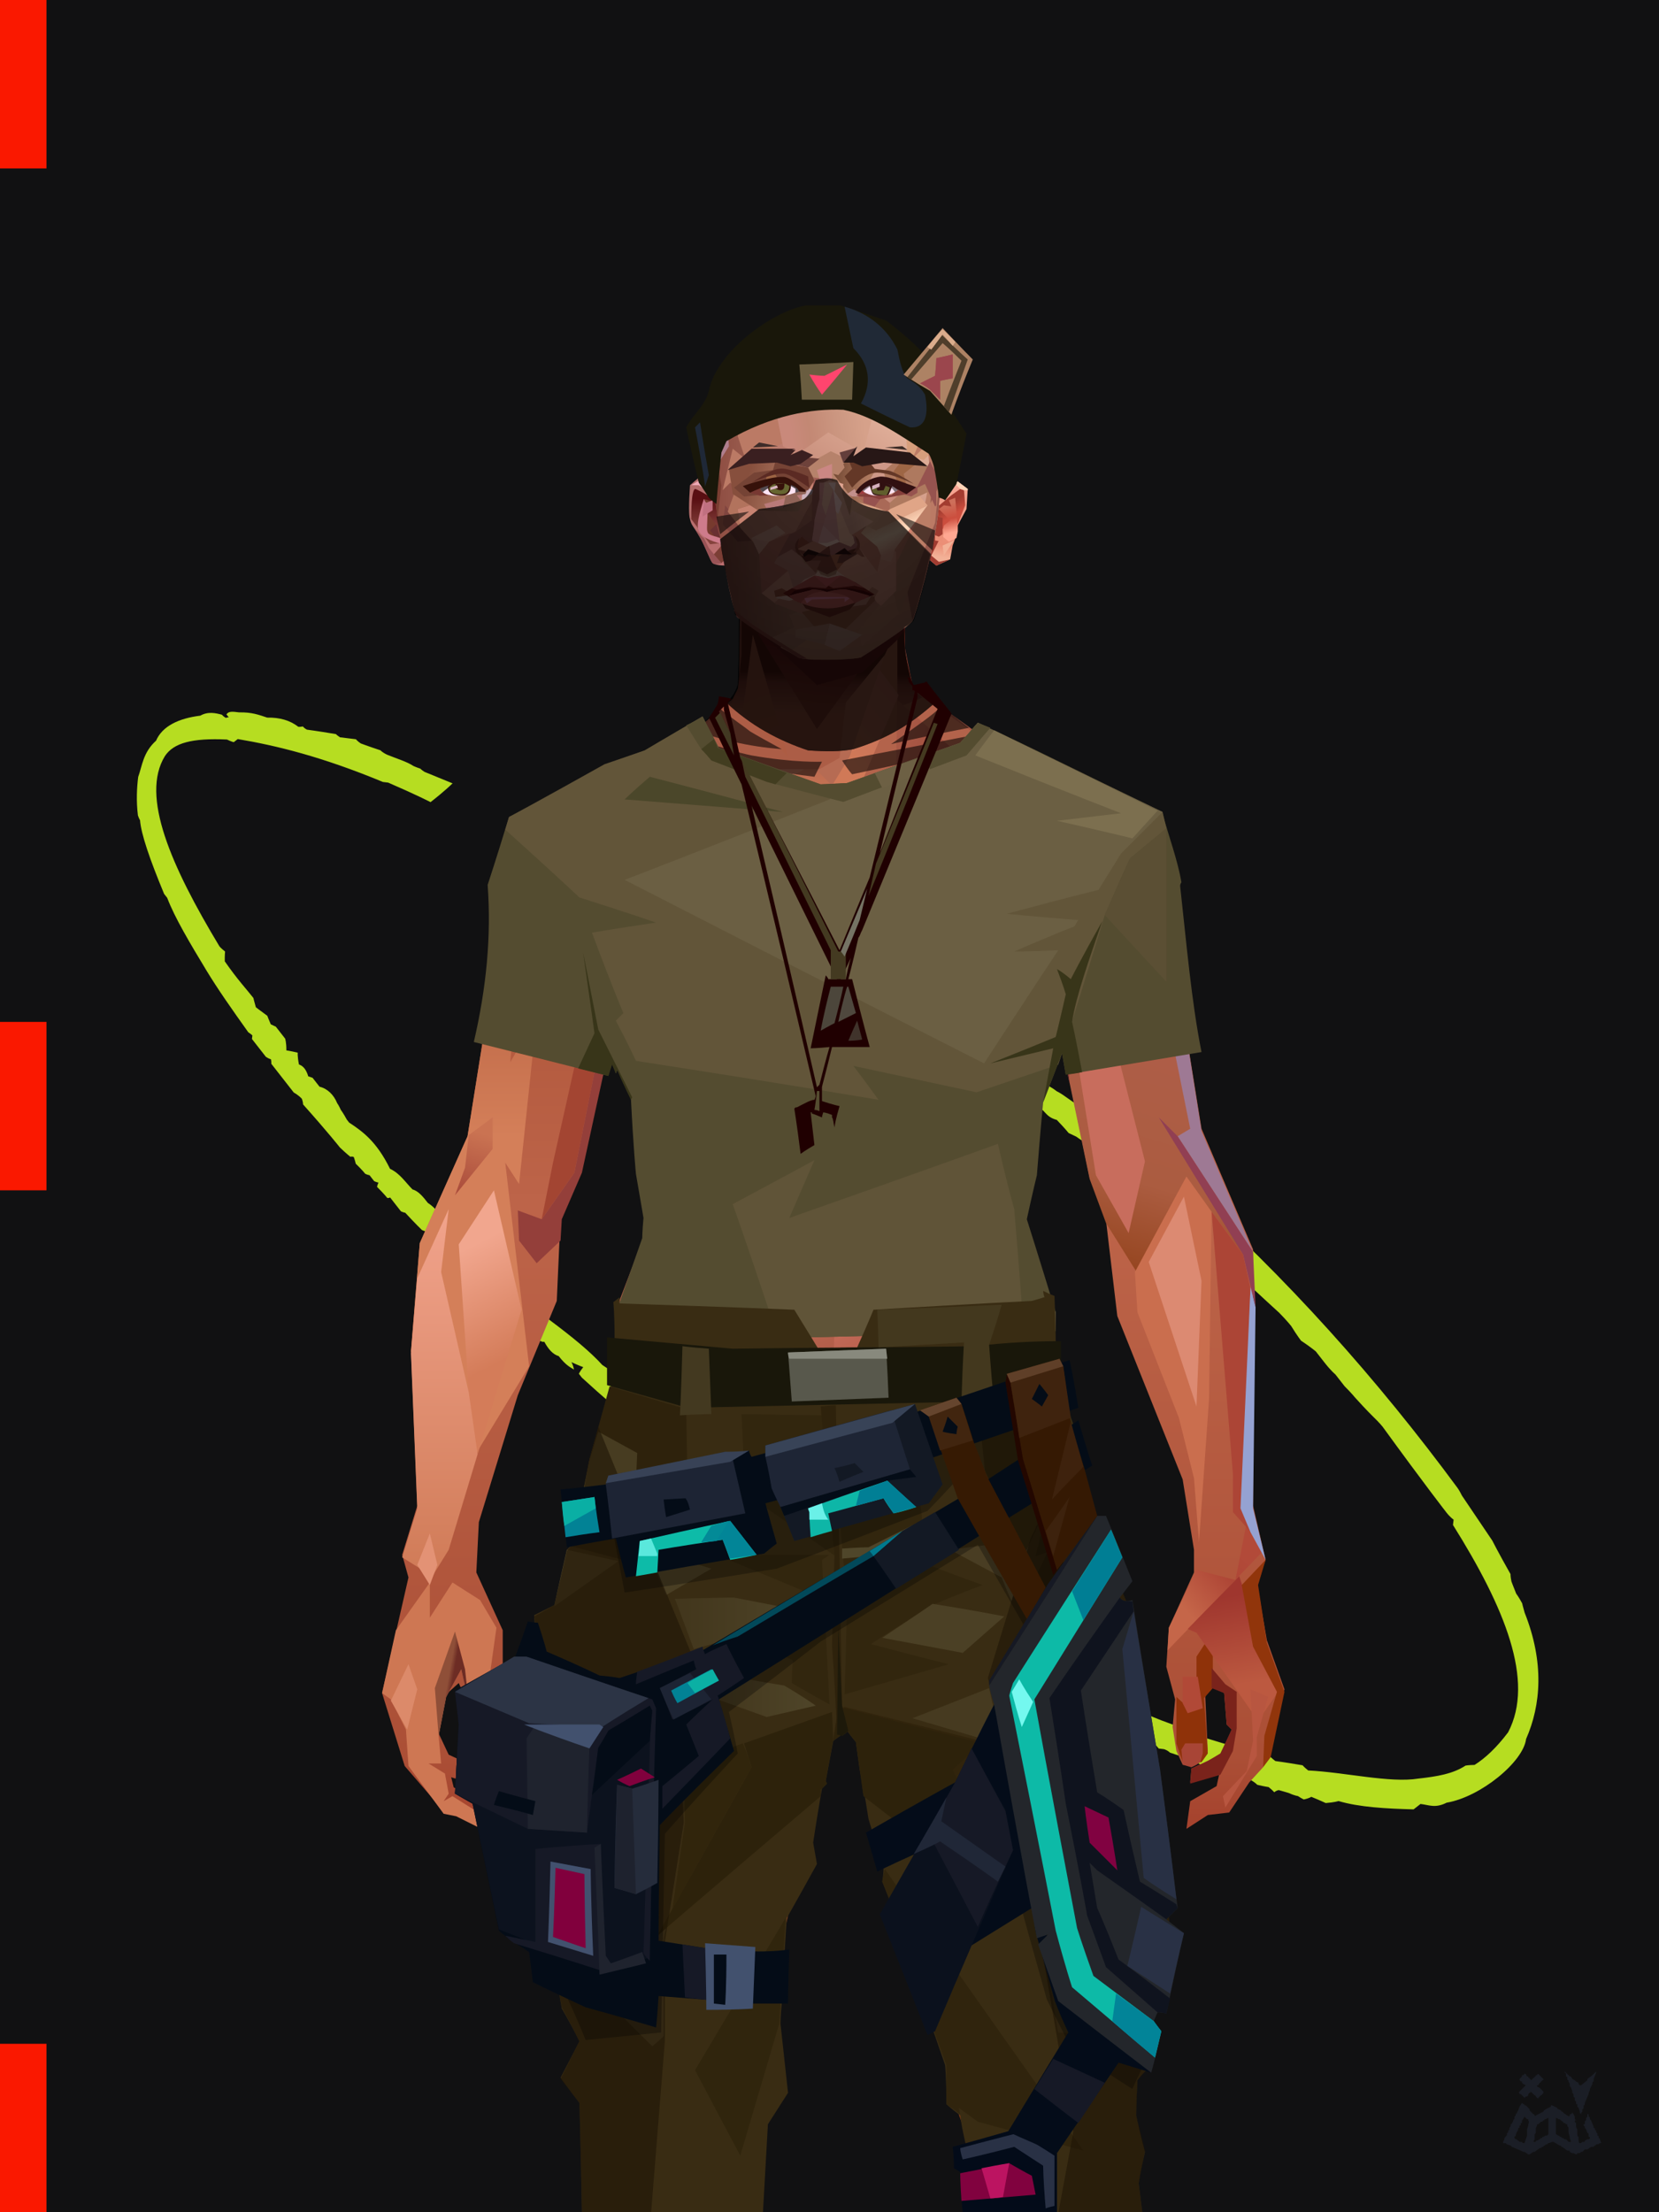 <?xml version="1.0" encoding="UTF-8"?><svg width="1320px" height="1760px" viewBox="0 0 1320 1760" version="1.1" xmlns="http://www.w3.org/2000/svg" xmlns:xlink="http://www.w3.org/1999/xlink"><defs></defs><g stroke="none" stroke-width="1" fill="none" id="id-32995" fill-rule="evenodd"><g id="id-32996"><rect fill="#111112" width="1320" height="1760" x="0" y="0" id="id-32997"></rect><path d=" M 544,357 C 544,359 544,360 544,360 C 543,359 542,359 542,359 C 541,357 541,355 541,355 C 538,351 534,346 527,345 C 512,336 498,333 487,339 C 473,340 466,348 458,353 C 452,359 445,367 439,377 C 438,380 438,381 438,381 C 432,390 425,410 417,439 L 417,443 C 412,459 409,483 406,508 C 404,525 403,544 402,567 C 403,570 403,571 403,571 C 402,572 401,573 401,573 C 401,585 401,591 401,591 C 402,594 403,595 403,595 C 402,597 401,598 401,598 C 401,602 401,605 401,605 C 401,620 401,627 401,627 C 403,632 403,635 403,635 C 402,638 401,639 401,639 C 403,669 403,684 403,684 C 404,691 405,695 405,695 C 407,696 407,697 407,697 C 406,700 405,702 405,702 C 406,709 406,713 406,713 C 407,715 408,716 408,716 C 408,720 408,722 408,722 C 409,724 410,725 410,725 C 408,726 407,727 407,727 C 408,735 408,739 408,739 C 409,740 410,740 410,740 C 410,750 410,754 410,754 C 411,756 412,757 412,757 C 413,769 414,776 414,776 C 415,778 416,779 416,779 C 415,781 414,782 414,782 C 415,797 417,809 420,818 C 422,820 422,822 422,822 C 421,824 421,825 421,825 C 422,840 424,851 427,859 C 426,870 428,881 433,892 C 434,897 432,904 436,906 C 435,912 435,918 438,922 C 438,932 440,935 441,938 C 443,934 443,932 443,932 C 446,938 448,941 448,941 C 444,942 442,943 442,943 C 442,945 442,947 442,947 C 446,971 449,984 449,984 C 450,985 451,986 451,986 C 456,1001 458,1009 458,1009 C 457,1014 457,1017 457,1017 C 461,1031 463,1039 463,1039 C 467,1044 469,1046 469,1046 C 470,1052 471,1055 471,1055 C 470,1063 469,1066 469,1066 C 472,1070 474,1072 474,1072 C 474,1078 474,1081 474,1081 C 476,1085 476,1087 476,1087 C 477,1092 477,1095 477,1095 C 480,1102 481,1105 481,1105 C 482,1111 482,1117 485,1122 C 486,1130 487,1134 487,1134 C 495,1138 499,1140 499,1140 C 496,1146 495,1149 495,1149 C 496,1154 496,1156 496,1156 C 499,1159 501,1160 501,1160 C 501,1164 499,1165 503,1173 C 504,1182 504,1186 504,1186 C 507,1190 509,1192 509,1192 C 512,1197 513,1200 513,1200 C 513,1205 513,1207 513,1207 C 515,1217 518,1222 522,1226 C 522,1230 523,1232 523,1232 C 525,1236 526,1238 526,1238 C 526,1244 527,1248 527,1248 C 529,1252 530,1254 530,1254 C 531,1259 532,1261 532,1261 C 534,1267 535,1269 535,1269 C 536,1275 536,1277 536,1277 C 539,1283 541,1285 541,1285 C 543,1286 545,1286 545,1286 C 545,1291 545,1293 545,1293 C 550,1307 552,1314 552,1314 C 556,1319 557,1321 557,1321 C 558,1327 558,1331 558,1331 C 561,1335 563,1337 563,1337 C 563,1343 563,1346 563,1346 L 573,1356 C 573,1362 573,1366 573,1366 C 575,1367 577,1368 577,1368 C 584,1384 587,1393 587,1393 C 588,1397 588,1399 588,1399 C 590,1400 591,1400 591,1400 C 601,1419 606,1428 606,1428 C 608,1434 609,1437 609,1437 C 611,1438 612,1438 612,1438 C 613,1443 613,1445 613,1445 C 617,1449 618,1450 618,1450 C 620,1451 621,1451 621,1451 C 622,1458 622,1462 622,1462 C 624,1464 625,1465 625,1465 C 627,1468 627,1470 627,1470 C 635,1482 638,1487 638,1487 C 640,1492 641,1494 641,1494 C 654,1514 661,1524 661,1524 C 663,1526 664,1526 664,1526 C 666,1531 666,1533 666,1533 C 670,1538 672,1540 672,1540 C 673,1544 673,1546 673,1546 C 676,1546 677,1547 677,1547 C 680,1551 682,1554 682,1554 C 684,1558 686,1560 686,1560 C 687,1563 688,1565 688,1565 C 692,1567 694,1567 694,1567 C 698,1574 700,1578 700,1578 C 706,1582 709,1583 709,1583 C 719,1597 735,1611 752,1625 C 757,1625 759,1625 759,1625 C 764,1630 766,1635 776,1637 C 800,1650 844,1649 857,1636 C 883,1622 906,1597 918,1556 C 920,1551 921,1549 921,1549 C 922,1543 922,1540 922,1540 C 924,1533 925,1530 925,1530 C 927,1526 928,1525 928,1525 C 931,1505 933,1495 933,1495 C 935,1466 936,1452 936,1452 C 937,1447 937,1445 937,1445 C 940,1338 933,1230 913,1120 C 912,1115 911,1113 911,1113 C 911,1107 911,1104 911,1104 C 907,1096 906,1092 906,1092 C 906,1086 906,1083 906,1083 C 903,1077 902,1074 902,1074 C 902,1067 902,1064 902,1064 C 899,1058 897,1055 897,1055 C 887,1021 882,1005 882,1005 C 881,1002 880,1000 880,1000 C 879,996 878,994 878,994 C 870,969 866,956 866,956 C 858,937 853,927 853,927 C 850,917 849,912 849,912 C 839,884 834,870 834,870 C 828,873 824,875 824,875 C 835,906 840,922 840,922 C 840,929 840,933 840,933 C 843,937 844,939 844,939 C 844,944 844,947 844,947 C 847,950 849,952 849,952 C 849,959 849,962 849,962 C 852,968 853,971 853,971 C 853,975 853,977 853,977 C 856,978 858,979 858,979 C 858,983 859,986 859,986 C 860,995 860,999 860,999 C 864,1006 860,1010 866,1018 C 867,1028 867,1032 867,1032 C 869,1036 870,1038 870,1038 C 873,1048 875,1054 875,1054 C 876,1065 876,1070 876,1070 C 880,1074 881,1075 881,1075 C 883,1090 884,1097 884,1097 C 891,1118 897,1151 903,1190 C 902,1195 902,1197 902,1197 C 905,1209 908,1231 911,1248 C 912,1257 912,1262 912,1262 C 911,1271 911,1276 911,1276 C 914,1285 915,1290 915,1290 C 915,1298 915,1301 915,1301 C 915,1310 916,1314 916,1314 C 916,1322 916,1326 916,1326 C 917,1334 917,1338 917,1338 C 918,1352 919,1359 919,1359 C 920,1366 920,1370 920,1370 C 918,1427 918,1455 918,1455 C 918,1460 919,1463 919,1463 C 917,1465 916,1466 916,1466 C 908,1543 891,1604 849,1623 C 834,1627 822,1628 812,1627 C 808,1624 806,1623 806,1623 C 794,1622 783,1616 770,1608 C 750,1597 727,1568 705,1549 C 704,1545 704,1543 704,1543 C 694,1532 689,1527 689,1527 C 688,1523 688,1522 688,1522 C 680,1510 676,1505 676,1505 C 677,1500 677,1498 677,1498 C 673,1499 671,1499 671,1499 C 657,1479 650,1469 650,1469 C 651,1467 652,1467 652,1467 C 645,1458 642,1453 642,1453 C 635,1442 632,1436 632,1436 C 634,1432 636,1430 636,1430 C 631,1430 629,1430 629,1430 C 614,1402 607,1389 607,1389 C 590,1350 582,1331 582,1331 C 575,1314 571,1305 571,1305 C 562,1285 558,1275 558,1275 C 558,1269 558,1266 558,1266 C 550,1248 545,1238 545,1238 C 531,1199 524,1179 524,1179 C 524,1172 524,1169 524,1169 C 512,1147 503,1115 495,1081 C 491,1071 489,1067 489,1067 C 486,1054 484,1048 484,1048 C 481,1030 479,1021 479,1021 C 478,1013 477,1009 477,1009 C 472,995 470,988 470,988 C 468,974 467,967 467,967 C 463,955 461,949 461,949 C 460,935 456,917 450,895 C 449,891 449,888 449,888 C 447,882 446,879 446,879 C 447,872 447,869 447,869 C 445,867 444,866 444,866 C 445,862 446,859 446,859 C 444,856 443,855 443,855 C 444,853 444,852 444,852 C 441,846 440,844 440,844 C 442,840 443,838 443,838 C 441,833 440,831 440,831 C 441,828 441,826 441,826 C 440,819 439,812 436,807 C 437,804 437,802 437,802 C 434,797 433,794 433,794 C 433,783 434,770 431,762 C 431,756 431,750 428,746 C 427,738 428,730 424,722 C 429,698 425,685 421,673 C 421,671 421,670 421,670 C 422,664 422,661 422,661 C 423,657 423,655 423,655 C 425,648 424,641 420,636 C 420,630 420,627 420,627 L 418,624 C 420,619 420,615 418,612 C 421,606 423,604 423,604 C 419,599 417,597 417,597 C 421,592 422,589 422,589 C 422,581 422,577 422,577 C 421,575 420,573 420,573 C 421,569 422,566 422,566 C 420,559 419,555 419,555 C 421,550 422,548 422,548 C 422,539 421,529 422,511 C 425,507 427,505 427,505 C 426,501 426,499 426,499 C 435,425 450,366 485,353 C 497,349 511,355 532,373 C 534,377 535,378 535,378 C 537,378 539,378 539,378 C 560,401 583,430 609,476 C 611,478 612,479 612,479 C 624,501 629,512 629,512 C 644,512 652,511 652,511 C 644,497 640,490 640,490 C 639,487 639,486 639,486 C 637,483 636,481 636,481 C 634,475 629,468 625,461 C 623,457 623,455 623,455 C 617,446 614,441 614,441 C 613,438 613,436 613,436 C 607,430 604,427 604,427 C 603,424 603,423 603,423 C 592,411 587,406 587,406 C 586,404 586,402 586,402 C 584,401 583,400 583,400 C 581,392 576,385 568,379 C 564,373 561,368 553,362 C 549,358 547,356 544,357 Z" transform=" translate(669,991) rotate(-38) translate(-669,-991)" fill="#B6DD21" id="id-32998"></path><rect fill="#FA1800" width="37" height="134" x="0" y="0" id="id-32997"></rect><rect fill="#FA1800" width="37" height="134" x="0" y="813" id="id-32997"></rect><rect fill="#FA1800" width="37" height="134" x="0" y="1626" id="id-32997"></rect></g></g><defs><linearGradient x1="50%" y1="6%" x2="50%" y2="99%" id="id-110830"><stop stop-color="#914537" offset="0%"></stop><stop stop-color="#D47F5C" offset="8%"></stop><stop stop-color="#B1583C" offset="20%"></stop><stop stop-color="#BD6449" offset="34%"></stop><stop stop-color="#AB4F36" offset="71%"></stop><stop stop-color="#890000" offset="100%"></stop></linearGradient><linearGradient x1="50%" y1="-10%" x2="50%" y2="84%" id="id-110831"><stop stop-color="#B05A3C" offset="0%"></stop><stop stop-color="#D47F59" offset="49%"></stop><stop stop-color="#D47F59" offset="100%"></stop></linearGradient><linearGradient x1="57%" y1="50%" x2="47%" y2="56%" id="id-110832"><stop stop-color="#893810" offset="0%"></stop><stop stop-color="#883C15" offset="100%"></stop></linearGradient><linearGradient x1="45%" y1="35%" x2="55%" y2="47%" id="id-110833"><stop stop-color="#B87263" offset="0%"></stop><stop stop-color="#94451B" offset="100%"></stop></linearGradient><linearGradient x1="54%" y1="31%" x2="47%" y2="81%" id="id-110834"><stop stop-color="#B3634B" offset="0%"></stop><stop stop-color="#AF5E4A" offset="20%"></stop><stop stop-color="#AB5C40" offset="60%"></stop><stop stop-color="#94441E" offset="81%"></stop><stop stop-color="#8D3B18" offset="100%"></stop></linearGradient><linearGradient x1="43%" y1="38%" x2="54%" y2="44%" id="id-110835"><stop stop-color="#8F4F38" offset="0%"></stop><stop stop-color="#6D2C24" offset="100%"></stop></linearGradient><linearGradient x1="50%" y1="40%" x2="58%" y2="82%" id="id-110836"><stop stop-color="#CE8466" offset="0%"></stop><stop stop-color="#A34A3B" offset="100%"></stop></linearGradient><linearGradient x1="50%" y1="41%" x2="49%" y2="66%" id="id-110837"><stop stop-color="#571B12" offset="0%"></stop><stop stop-color="#863B30" offset="27%"></stop><stop stop-color="#AC5D46" offset="100%"></stop></linearGradient><linearGradient x1="63%" y1="4%" x2="25%" y2="77%" id="id-110838"><stop stop-color="#EC9E83" offset="0%"></stop><stop stop-color="#F0A38D" offset="55%"></stop><stop stop-color="#D88566" offset="100%"></stop></linearGradient><linearGradient x1="50%" y1="23%" x2="41%" y2="77%" id="id-110839"><stop stop-color="#6B1B1C" offset="0%"></stop><stop stop-color="#883A2C" offset="100%"></stop></linearGradient><linearGradient x1="47%" y1="22%" x2="55%" y2="89%" id="id-110840"><stop stop-color="#A55640" offset="0%"></stop><stop stop-color="#AD5C43" offset="100%"></stop></linearGradient><linearGradient x1="86%" y1="87%" x2="11%" y2="66%" id="id-110841"><stop stop-color="#9F4B3C" offset="0%"></stop><stop stop-color="#A95946" offset="100%"></stop></linearGradient><linearGradient x1="71%" y1="11%" x2="50%" y2="100%" id="id-110842"><stop stop-color="#B1583C" offset="0%" stop-opacity="0"></stop><stop stop-color="#B46953" offset="100%"></stop></linearGradient><linearGradient x1="66%" y1="46%" x2="56%" y2="43%" id="id-110843"><stop stop-color="#914640" offset="0%"></stop><stop stop-color="#8E3B3D" offset="100%"></stop></linearGradient><linearGradient x1="100%" y1="41%" x2="50%" y2="63%" id="id-110844"><stop stop-color="#6A1B1C" offset="0%"></stop><stop stop-color="#631D1A" offset="100%"></stop></linearGradient><linearGradient x1="69%" y1="20%" x2="50%" y2="100%" id="id-110845"><stop stop-color="#A0493E" offset="0%"></stop><stop stop-color="#AB5C49" offset="100%"></stop></linearGradient><linearGradient x1="36%" y1="20%" x2="57%" y2="81%" id="id-110846"><stop stop-color="#E39D82" offset="0%"></stop><stop stop-color="#C3795D" offset="100%"></stop></linearGradient><linearGradient x1="26%" y1="83%" x2="92%" y2="50%" id="id-110847"><stop stop-color="#D7835F" offset="0%"></stop><stop stop-color="#AD6545" offset="100%" stop-opacity="0"></stop></linearGradient><linearGradient x1="17%" y1="56%" x2="85%" y2="45%" id="id-110848"><stop stop-color="#E49478" offset="0%"></stop><stop stop-color="#CA8266" offset="52%"></stop><stop stop-color="#BF6E50" offset="100%"></stop></linearGradient><linearGradient x1="17%" y1="24%" x2="70%" y2="81%" id="id-110849"><stop stop-color="#ED9E85" offset="0%"></stop><stop stop-color="#B9694F" offset="100%"></stop></linearGradient><linearGradient x1="26%" y1="42%" x2="80%" y2="75%" id="id-110850"><stop stop-color="#EDA186" offset="0%"></stop><stop stop-color="#D68360" offset="100%" stop-opacity="0"></stop></linearGradient><linearGradient x1="29%" y1="56%" x2="77%" y2="50%" id="id-110851"><stop stop-color="#F4AB96" offset="0%"></stop><stop stop-color="#DD9470" offset="100%" stop-opacity="0"></stop></linearGradient><linearGradient x1="74%" y1="24%" x2="34%" y2="74%" id="id-110852"><stop stop-color="#C16E5C" offset="0%"></stop><stop stop-color="#D07957" offset="100%"></stop></linearGradient><linearGradient x1="66%" y1="100%" x2="40%" y2="0%" id="id-110853"><stop stop-color="#C86F52" offset="0%"></stop><stop stop-color="#F1A793" offset="46%"></stop><stop stop-color="#CE7854" offset="100%"></stop></linearGradient><linearGradient x1="28%" y1="76%" x2="73%" y2="20%" id="id-110854"><stop stop-color="#C56649" offset="0%"></stop><stop stop-color="#AE4636" offset="67%"></stop><stop stop-color="#B24A39" offset="100%"></stop></linearGradient><linearGradient x1="52%" y1="13%" x2="59%" y2="75%" id="id-110855"><stop stop-color="#9F362E" offset="0%"></stop><stop stop-color="#BC5940" offset="100%"></stop></linearGradient><linearGradient x1="66%" y1="59%" x2="24%" y2="66%" id="id-110856"><stop stop-color="#AB5C47" offset="0%"></stop><stop stop-color="#CE8467" offset="100%"></stop></linearGradient><linearGradient x1="41%" y1="11%" x2="61%" y2="81%" id="id-110857"><stop stop-color="#DE8C76" offset="0%"></stop><stop stop-color="#BB5A4A" offset="100%"></stop></linearGradient><linearGradient x1="19%" y1="58%" x2="66%" y2="43%" id="id-110858"><stop stop-color="#E09D85" offset="0%"></stop><stop stop-color="#C68266" offset="100%"></stop></linearGradient><linearGradient x1="73%" y1="50%" x2="30%" y2="53%" id="id-110859"><stop stop-color="#9B5F42" offset="0%"></stop><stop stop-color="#B67B61" offset="100%"></stop></linearGradient><linearGradient x1="31%" y1="0%" x2="50%" y2="100%" id="id-110860"><stop stop-color="#EEA190" offset="0%"></stop><stop stop-color="#E69987" offset="100%"></stop></linearGradient><linearGradient x1="29%" y1="43%" x2="65%" y2="100%" id="id-110861"><stop stop-color="#E4987E" offset="0%"></stop><stop stop-color="#C76D4E" offset="100%"></stop></linearGradient><linearGradient x1="13%" y1="78%" x2="84%" y2="50%" id="id-110862"><stop stop-color="#C87E68" offset="0%"></stop><stop stop-color="#CB715F" offset="100%"></stop></linearGradient><linearGradient x1="50%" y1="0%" x2="36%" y2="100%" id="id-110863"><stop stop-color="#E6977F" offset="0%"></stop><stop stop-color="#DE8D74" offset="100%"></stop></linearGradient><linearGradient x1="50%" y1="28%" x2="64%" y2="55%" id="id-110864"><stop stop-color="#E49777" offset="0%"></stop><stop stop-color="#DF8E6E" offset="100%"></stop></linearGradient><linearGradient x1="40%" y1="55%" x2="62%" y2="71%" id="id-110865"><stop stop-color="#CE7853" offset="0%"></stop><stop stop-color="#C46C4C" offset="100%"></stop></linearGradient><linearGradient x1="9%" y1="37%" x2="88%" y2="55%" id="id-110866"><stop stop-color="#AD5D46" offset="0%"></stop><stop stop-color="#913A39" offset="100%"></stop></linearGradient><linearGradient x1="62%" y1="19%" x2="50%" y2="100%" id="id-110867"><stop stop-color="#CA7352" offset="0%"></stop><stop stop-color="#AB4D3C" offset="100%"></stop></linearGradient><linearGradient x1="45%" y1="18%" x2="51%" y2="67%" id="id-110868"><stop stop-color="#F1A68E" offset="0%"></stop><stop stop-color="#D47C59" offset="100%"></stop></linearGradient><linearGradient x1="50%" y1="0%" x2="50%" y2="100%" id="id-110869"><stop stop-color="#F1A38C" offset="0%"></stop><stop stop-color="#D07B57" offset="100%"></stop></linearGradient><linearGradient x1="45%" y1="50%" x2="58%" y2="50%" id="id-110870"><stop stop-color="#A84B37" offset="0%"></stop><stop stop-color="#CD7C64" offset="100%"></stop></linearGradient><linearGradient x1="33%" y1="74%" x2="77%" y2="42%" id="id-110871"><stop stop-color="#C47259" offset="0%"></stop><stop stop-color="#C87355" offset="100%"></stop></linearGradient><linearGradient x1="63%" y1="59%" x2="38%" y2="59%" id="id-110872"><stop stop-color="#CE7753" offset="0%"></stop><stop stop-color="#DC8A6A" offset="100%"></stop></linearGradient><linearGradient x1="50%" y1="0%" x2="50%" y2="100%" id="id-110873"><stop stop-color="#CC8672" offset="0%"></stop><stop stop-color="#A24638" offset="100%"></stop></linearGradient><linearGradient x1="47%" y1="47%" x2="53%" y2="50%" id="id-110874"><stop stop-color="#CA9B87" offset="0%"></stop><stop stop-color="#A04C40" offset="100%"></stop></linearGradient><linearGradient x1="50%" y1="0%" x2="50%" y2="100%" id="id-110875"><stop stop-color="#AB5B4F" offset="0%"></stop><stop stop-color="#AB5A53" offset="100%"></stop></linearGradient><linearGradient x1="50%" y1="11%" x2="50%" y2="100%" id="id-110876"><stop stop-color="#B98472" offset="0%"></stop><stop stop-color="#CD8870" offset="100%"></stop></linearGradient><linearGradient x1="0%" y1="55%" x2="100%" y2="55%" id="id-110877"><stop stop-color="#B6746E" offset="0%"></stop><stop stop-color="#9E4248" offset="100%"></stop></linearGradient><linearGradient x1="50%" y1="37%" x2="50%" y2="100%" id="id-110878"><stop stop-color="#C1846E" offset="0%"></stop><stop stop-color="#A32E2C" offset="100%"></stop></linearGradient><linearGradient x1="49%" y1="41%" x2="51%" y2="77%" id="id-110879"><stop stop-color="#9F5844" offset="0%"></stop><stop stop-color="#872F14" offset="59%"></stop><stop stop-color="#A44B3B" offset="100%"></stop></linearGradient><linearGradient x1="33%" y1="47%" x2="59%" y2="56%" id="id-110880"><stop stop-color="#A55B45" offset="0%"></stop><stop stop-color="#763517" offset="100%"></stop></linearGradient></defs><g transform=" translate(304,473)" id="id-110881"><polygon points="174 662 139 824 137 906 146 1082 171 1154 176 1211 174 1230 175 1284 287 1284 284 1265 308 1195 306 1124 345 952 343 912 353 879 362 881 371 877 383 904 391 970 434 1079 457 1202 475 1252 475 1284 596 1284 600 1225 591 1146 609 1103 612 997 596 842 545 671 539 640 528 606 531 569 509 498 522 403 539 360 539 348 563 464 576 498 585 574 637 704 646 760 646 778 626 822 624 853 631 879 629 901 632 920 637 931 647 931 657 920 655 877 659 867 670 874 672 899 676 903 667 923 644 934 643 945 666 939 664 948 643 960 640 982 657 971 674 969 690 945 701 933 704 926 707 923 713 892 718 871 704 832 696 786 703 768 693 725 693 521 652 425 629 282 626 203 612 175 567 156 548 141 530 139 479 114 422 73 416 42 415 1 285 0 284 73 279 83 242 114 196 137 171 139 155 156 108 175 91 228 91 287 68 431 30 516 23 602 28 725 16 764 21 782 0 874 18 932 49 968 59 970 83 982 83 965 78 960 57 949 55 941 78 948 78 936 66 929 53 923 45 906 51 875 61 866 66 877 63 922 75 927 86 925 93 899 90 877 96 856 96 824 75 778 77 738 108 637 139 562 142 495 159 458 180 358 199 403 203 461 211 504 188 564 191 608" fill="url(#id-110830)" id="id-110882"></polygon><polygon points="91 287 68 431 30 516 23 602 72 688 117 614 98 452 109 469 123 336 102 372 109 294 88 309 109 285" fill="url(#id-110831)" id="id-110882"></polygon><polygon points="383 906 391 972 434 1081 457 1204 475 1254 475 1287 596 1287 600 1226 591 1148 609 1105 612 999 602 904 584 908 584 846 535 683 456 705 382 878" fill="url(#id-110832)" id="id-110882"></polygon><polygon points="137 907 146 1083 171 1156 176 1212 174 1232 175 1286 175 1287 287 1287 284 1266 308 1197 306 1126 345 954 343 923 293 814 263 724 247 711" fill="url(#id-110833)" id="id-110882"></polygon><polygon points="545 673 539 641 528 608 531 571 509 500 522 405 539 361 539 350 563 465 576 500 601 540 660 491 688 529 652 427 629 283 626 205 612 177 568 157 548 142 530 141 479 116 422 75 416 44 415 3 360 3 360 715 462 724" fill="url(#id-110834)" id="id-110882"></polygon><polygon points="83 984 59 972 49 970 21 932 19 903 7 879 0 874 11 824 38 786 38 814 56 786 78 800 91 822 83 879 69 882 63 855 51 877 45 908 47 930 37 930 50 938 53 954 49 960 56 956 83 973" fill="#CE7753" id="id-110887"></polygon><polygon points="66 855 69 882 63 855 51 877 45 908 42 870 58 825" fill="url(#id-110835)" id="id-110887"></polygon><polygon points="83 879 69 882 70 868" fill="#E39273" id="id-110887"></polygon><polygon points="481 376 513 349 558 291 522 368" fill="#A2656C" id="id-110890"></polygon><polygon points="313 697 260 560 246 448 259 424 355 408 361 366 317 404 285 409 267 378 313 343 394 351 431 378 420 404 368 399 371 404 449 421 466 441 449 510 466 547 406 697 358 717" fill="url(#id-110836)" id="id-110891"></polygon><polygon points="410 90 430 82 423 76 416 45 416 7 286 9 286 48 283 76 278 86 244 114 195 139 366 139 390 70 410 26" fill="url(#id-110837)" id="id-110892"></polygon><polygon points="182 180 133 231 97 289 97 231 113 182 165 159" fill="url(#id-110838)" id="id-110893"></polygon><polygon points="346 107 384 55 409 31 414 23 299 31" fill="url(#id-110839)" id="id-110894"></polygon><polygon points="287 93 295 32 323 129" fill="url(#id-110840)" id="id-110895"></polygon><polygon points="336 139 314 151 270 146 224 139" fill="#C0775D" id="id-110896"></polygon><polygon points="410 84 409 136 461 129" fill="url(#id-110841)" id="id-110897"></polygon><polygon points="173 246 167 286 191 351 263 386 328 330 359 330 359 152 348 139 336 139 309 152" fill="url(#id-110842)" id="id-110898"></polygon><polygon points="464 159 516 190 500 159" fill="url(#id-110843)" id="id-110899"></polygon><polygon points="302 31 346 72 382 62 409 37 416 28 416 13" fill="url(#id-110844)" id="id-110900"></polygon><polygon points="263 151 191 202 219 151" fill="#BB6D52" id="id-110901"></polygon><polygon points="154 206 170 170 122 188" fill="#FFB4A1" id="id-110902"></polygon><polygon points="358 285 344 299 323 318 305 354 358 345 354 305" fill="url(#id-110845)" id="id-110903"></polygon><polygon points="260 361 265 387 203 371 191 347" fill="#9E4D3D" id="id-110904"></polygon><polygon points="198 362 181 359 167 284" fill="#760000" id="id-110905"></polygon><polygon points="477 341 477 335 488 326 496 325 509 338 496 348 485 354" fill="#883232" id="id-110906"></polygon><polygon points="314 151 342 220 317 293 237 351 209 318 172 251 185 205 270 146" fill="url(#id-110846)" id="id-110907"></polygon><polygon points="314 151 330 238 209 318 172 251 185 205 270 146" fill="url(#id-110847)" id="id-110907"></polygon><polygon points="314 151 350 205 220 227 185 205 270 146" fill="url(#id-110848)" opacity="0.369" id="id-110907"></polygon><polygon points="211 335 223 322 242 327 244 332 235 353 213 349" fill="#983D37" id="id-110910"></polygon><polygon points="224 339 226 342 226 345 222 349 235 350 242 333 230 338 227 335" fill="#A6607C" id="id-110911"></polygon><polygon points="488 343 491 347 486 351 479 338 489 327 495 327 493 336" fill="#A84E5A" id="id-110912"></polygon><polygon points="485 339 488 343 493 337" fill="#D57D5E" id="id-110913"></polygon><polygon points="359 162 359 291 406 325 455 347 529 267 463 182 415 166" fill="url(#id-110849)" id="id-110914"></polygon><polygon points="359 178 359 281 391 302 391 249 489 270 461 189 415 166" fill="url(#id-110850)" id="id-110914"></polygon><polygon points="359 178 359 219 472 220 461 189 415 166 371 163" fill="url(#id-110851)" id="id-110914"></polygon><polygon points="358 178 372 168 440 156 413 137 378 158 411 80 396 60 358 146" fill="url(#id-110852)" id="id-110917"></polygon><polygon points="346 140 358 152 372 129 400 48 369 86 364 130" fill="#B66B53" id="id-110918"></polygon><polygon points="591 281 601 226 559 159 514 159 523 138 499 156 571 263" fill="url(#id-110853)" id="id-110919"></polygon><polygon points="609 298 626 332 629 285 627 227 614 207 617 251" fill="#9A84A9" id="id-110920"></polygon><polygon points="554 159 567 157 612 177 614 192 579 175 603 207 601 226" fill="#C2694B" id="id-110921"></polygon><polygon points="625 840 700 762 688 738 679 784 648 776 626 822" fill="url(#id-110854)" id="id-110922"></polygon><polygon points="648 862 648 845 661 825 661 870 654 878 657 922 652 929 637 929 632 914 632 893 632 877 644 888" fill="#8F3209" id="id-110923"></polygon><polygon points="554 375 577 333 607 451 594 508 568 462" fill="#C86D5D" id="id-110924"></polygon><polygon points="641 823 648 826 697 896 713 873 682 781" fill="url(#id-110855)" id="id-110922"></polygon><polygon points="623 326 643 425 633 431 693 523 652 427 636 326 625 315" fill="#9E7994" id="id-110926"></polygon><polygon points="628 274 638 339 623 314" fill="#8E465A" id="id-110927"></polygon><polygon points="693 523 695 567 685 525 618 416 633 431" fill="#913F53" id="id-110928"></polygon><polygon points="640 463 599 539 601 571 634 655 646 703 650 754 658 640 660 491" fill="#CA6E4E" id="id-110929"></polygon><polygon points="610 531 648 646 652 546 638 479" fill="#DC8A72" id="id-110929"></polygon><polygon points="693 748 677 730 677 700 660 491 685 525 691 552 684 727" fill="#AC4536" id="id-110931"></polygon><polygon points="691 746 703 768 693 727 695 567 691 551 683 727" fill="#95A2D2" id="id-110932"></polygon><polygon points="260 559 310 683 355 716 263 713 238 685 195 582" fill="url(#id-110856)" id="id-110933"></polygon><polygon points="637 931 636 919 639 914 653 914 653 922 651 929 648 931 644 933" fill="#A84536" id="id-110934"></polygon><polygon points="637 861 637 882 641 890 653 886 649 861" fill="#B14937" id="id-110935"></polygon><polygon points="691 871 693 912 688 936 669 956 671 965 696 924 696 909 705 877" fill="#B85640" id="id-110936"></polygon><polygon points="703 768 684 788 693 837 712 873 702 908 701 933 707 925 718 873 704 834 697 788" fill="#91350B" id="id-110937"></polygon><polygon points="667 939 643 946 644 934 657 928 667 922 676 903 672 899 670 874 660 870 660 854 671 867 680 873 680 902 677 920" fill="#7A231B" id="id-110938"></polygon><polygon points="361 510 359 634 426 561 420 535" fill="url(#id-110857)" opacity="0.626" id="id-110939"></polygon><polygon points="319 403 289 399 268 380 313 343 361 348 362 372" fill="url(#id-110858)" id="id-110940"></polygon><polygon points="171 141 168 151 180 151 204 139 196 138" fill="url(#id-110859)" id="id-110941"></polygon><polygon points="359 308 362 360 382 334" fill="#DD9481" opacity="0.625" id="id-110942"></polygon><polygon points="360 546 360 584 387 551 374 540" fill="url(#id-110860)" opacity="0.626" id="id-110943"></polygon><polygon points="346 542 360 547 373 540 360 534" fill="#86000C" id="id-110944"></polygon><polygon points="325 545 277 503 259 561 308 579" fill="url(#id-110861)" opacity="0.758" id="id-110945"></polygon><polygon points="389 499 460 467 449 510 404 520" fill="url(#id-110862)" id="id-110946"></polygon><polygon points="364 491 361 403 420 428" fill="url(#id-110863)" opacity="0.758" id="id-110947"></polygon><polygon points="262 446 333 446 323 469 279 492" fill="url(#id-110864)" opacity="0.758" id="id-110948"></polygon><polygon points="259 425 279 496 259 561 236 528 213 443 227 425 243 447" fill="url(#id-110865)" id="id-110949"></polygon><polygon points="412 343 444 374 466 383 499 351 447 354 416 339" fill="url(#id-110866)" id="id-110950"></polygon><polygon points="164 252 163 278 128 284" fill="#953F32" id="id-110951"></polygon><polygon points="58 478 88 441 88 416 69 430 66 456" fill="url(#id-110867)" id="id-110952"></polygon><polygon points="76 684 69 634 61 517 89 474 111 569" fill="url(#id-110868)" id="id-110953"></polygon><polygon points="53 489 47 539 69 635 76 684 53 760 40 781 16 766 28 727 23 604 28 544" fill="url(#id-110869)" id="id-110954"></polygon><polygon points="136 452 127 497 153 460 177 340 170 300" fill="#A34532" id="id-110955"></polygon><polygon points="181 359 159 460 143 497 142 514 123 532 109 514 108 490 127 497 153 460 177 340" fill="#943F3A" id="id-110955"></polygon><polygon points="38 747 28 772 38 788 44 772" fill="#E39275" id="id-110957"></polygon><polygon points="359 379 342 413 361 444 377 417" fill="url(#id-110870)" id="id-110958"></polygon><polygon points="196 581 260 561 229 519" fill="url(#id-110871)" id="id-110959"></polygon><polygon points="74 929 66 925 69 909 78 905 86 912 83 928" fill="url(#id-110872)" id="id-110960"></polygon><polygon points="20 903 7 880 21 851 28 871" fill="#DC8A6A" id="id-110961"></polygon><polygon points="218 1123 203 1040 191 913 171 1090 182 1169 230 1208 261 1237 270 1213 234 1175 212 1157 272 1191 281 1169" fill="url(#id-110873)" opacity="0.808" id="id-110962"></polygon><polygon points="182 1207 181 1155 213 1106 236 1166 230 1210" fill="#B15D4D" id="id-110963"></polygon><polygon points="187 902 211 1137 227 1161 275 1187 299 1137 272 1009 299 918 269 791 211 836" fill="url(#id-110874)" id="id-110964"></polygon><polygon points="288 1079 311 1040 311 942 295 903 264 1019 275 1188 301 1137" fill="url(#id-110875)" id="id-110965"></polygon><polygon points="584 908 604 1008 608 1106 614 998 599 887" fill="#948AB4" id="id-110966"></polygon><polygon points="430 886 488 1140 535 1115 561 925 566 886 536 816 500 786" fill="url(#id-110876)" opacity="0.792" id="id-110967"></polygon><polygon points="581 921 588 1011 584 1112 576 1162 544 1046 566 886" fill="url(#id-110877)" id="id-110968"></polygon><polygon points="561 1247 518 1200 472 1112 494 931 505 931 594 1188 579 1244" fill="url(#id-110878)" id="id-110969"></polygon><polygon points="531 1221 539 1263 536 1269 516 1287 509 1287 500 1263 513 1199 488 1226 462 1170 472 1101 427 1010 398 877 469 771 518 739 536 818 500 787 433 890 477 1078 534 1212" fill="url(#id-110879)" id="id-110970"></polygon><polygon points="321 1058 284 852 258 721 266 733 371 879 362 883 354 881 343 914 345 954" fill="#99513D" id="id-110971"></polygon><polygon points="429 1068 424 875 536 705 454 704 380 865 384 906 391 972" fill="#9B4949" opacity="0.394" id="id-110972"></polygon><polygon points="175 1262 194 1287 206 1287 225 1226 213 1249 175 1221 174 1232" fill="#792E06" id="id-110973"></polygon><polygon points="528 1227 554 1234 569 1169 549 1168" fill="#B9645B" id="id-110974"></polygon><polygon points="546 678 545 672 539 641 528 608 531 571 509 500 522 405 539 361 539 350 547 389 542 330 558 289 517 369 528 369 517 411 499 442 509 465 488 531 507 525 522 585 449 724" fill="#792E2E" id="id-110882"></polygon><polygon points="402 722 490 609 522 585 449 723" fill="#9E4C3C" id="id-110976"></polygon><polygon points="174 664 139 826 137 907 139 937 238 690 352 886 354 881 362 883 371 879 383 906 471 773 548 712 596 844 545 673 539 641 478 697 449 723 278 705 232 657 188 566 191 610" fill="url(#id-110880)" id="id-110882"></polygon><polygon points="139 836 225 709 167 697 139 826" fill="#8F361D" id="id-110978"></polygon><polygon points="518 734 596 843 547 678" fill="#711C13" id="id-110979"></polygon><polygon points="415 778 447 726 314 744 329 762" fill="#AF5544" opacity="0.520" id="id-110882"></polygon><polygon points="411 685 463 666 456 573" fill="#823A34" id="id-110981"></polygon></g><defs><linearGradient x1="53%" y1="5%" x2="47%" y2="91%" id="id-111539"><stop stop-color="#F6A693" offset="0%"></stop><stop stop-color="#EB8E76" offset="82%"></stop><stop stop-color="#F3B197" offset="100%"></stop></linearGradient><linearGradient x1="62%" y1="61%" x2="50%" y2="36%" id="id-111540"><stop stop-color="#CC4E3E" offset="0%"></stop><stop stop-color="#A33C30" offset="100%"></stop></linearGradient><linearGradient x1="50%" y1="13%" x2="57%" y2="81%" id="id-111541"><stop stop-color="#CE6F5A" offset="0%"></stop><stop stop-color="#CC4E3E" offset="52%"></stop><stop stop-color="#FFA791" offset="100%"></stop></linearGradient><linearGradient x1="50%" y1="0%" x2="54%" y2="88%" id="id-111542"><stop stop-color="#B36E6C" offset="0%"></stop><stop stop-color="#BB6E6F" offset="100%"></stop></linearGradient><linearGradient x1="36%" y1="75%" x2="36%" y2="18%" id="id-111543"><stop stop-color="#85433D" offset="0%"></stop><stop stop-color="#590F13" offset="100%"></stop></linearGradient><linearGradient x1="48%" y1="84%" x2="4%" y2="84%" id="id-111544"><stop stop-color="#B6826B" offset="0%"></stop><stop stop-color="#8F4E43" offset="100%"></stop></linearGradient><linearGradient x1="23%" y1="68%" x2="57%" y2="19%" id="id-111545"><stop stop-color="#CB927F" offset="0%"></stop><stop stop-color="#E6B7A1" offset="100%"></stop></linearGradient><linearGradient x1="59%" y1="57%" x2="48%" y2="96%" id="id-111546"><stop stop-color="#BB7A65" offset="0%"></stop><stop stop-color="#C2826A" offset="100%"></stop></linearGradient><linearGradient x1="14%" y1="53%" x2="88%" y2="46%" id="id-111547"><stop stop-color="#C9897B" offset="0%"></stop><stop stop-color="#C38874" offset="25%"></stop><stop stop-color="#CC9781" offset="66%"></stop><stop stop-color="#D6A18A" offset="100%"></stop></linearGradient><linearGradient x1="100%" y1="24%" x2="44%" y2="69%" id="id-111548"><stop stop-color="#E29985" offset="0%"></stop><stop stop-color="#E19883" offset="100%"></stop></linearGradient><linearGradient x1="24%" y1="33%" x2="50%" y2="82%" id="id-111549"><stop stop-color="#E6AE91" offset="0%"></stop><stop stop-color="#FFDABD" offset="49%"></stop><stop stop-color="#E8A490" offset="100%"></stop></linearGradient><linearGradient x1="90%" y1="75%" x2="18%" y2="60%" id="id-111550"><stop stop-color="#BC8770" offset="0%"></stop><stop stop-color="#874F3D" offset="100%"></stop></linearGradient><linearGradient x1="0%" y1="50%" x2="33%" y2="53%" id="id-111551"><stop stop-color="#764B36" offset="0%"></stop><stop stop-color="#AE795F" offset="100%"></stop></linearGradient><linearGradient x1="60%" y1="88%" x2="92%" y2="78%" id="id-111552"><stop stop-color="#DFA491" offset="0%"></stop><stop stop-color="#F8BAA3" offset="100%"></stop></linearGradient></defs><g transform=" translate(548,259)" id="id-111553"><g id="id-111554"><g transform=" translate(0,121)" id="id-111555"><polygon points="199 13 214 3 222 9 221 25 214 38 214 43 210 54 208 65 197 70 190 64" fill="url(#id-111539)" id="id-111556"></polygon><polygon points="197 24 209 14 216 9 219 10 220 22 214 37 195 43" fill="url(#id-111540)" id="id-111557"></polygon><polygon points="203 38 208 34 199 25 203 22 209 23 207 18 212 16 214 38 214 43 213 48 207 51 201 46" fill="url(#id-111541)" id="id-111556"></polygon><polygon points="212 5 214 3 222 9 222 10 219 10 216 9" fill="#FDD3B7" id="id-111556"></polygon><polygon points="208 65 197 70 190 64 194 42 199 50 193 62 199 67" fill="#A13C31" id="id-111556"></polygon><polygon points="203 62 202 54 211 50" fill="#F3B197" id="id-111561"></polygon><polygon points="196 50 202 51 203 42 196 46" fill="#EB8E76" id="id-111562"></polygon><polygon points="194 45 199 47 202 45 202 32 197 31" fill="#A13C31" id="id-111563"></polygon><path d=" M 30,70 C 24,70 20,69 19,68 C 17,66 12,52 8,46 C 4,39 2,38 1,33 C 0,30 0,21 1,6 L 8,0 L 23,9 L 30,70 Z" fill="url(#id-111542)" id="id-111564"></path><polygon points="8 6 2 6 7 3 10 2 23 9 19 14" fill="#EFAAB6" id="id-111564"></polygon><path d=" M 26,68 C 23,69 20,69 19,68 C 17,66 12,52 8,46 C 7,44 6,43 6,42 C 9,45 10,47 12,48 C 13,50 14,52 16,56 L 26,68 Z" fill="#995356" id="id-111564"></path><polygon points="26 68 29 65 27 53 20 61" fill="#7B3E35" id="id-111564"></polygon><path d=" M 23,19 C 12,12 6,9 5,9 C 3,10 2,18 2,33 L 17,53 L 26,52 L 23,19 Z" fill="url(#id-111543)" id="id-111568"></path><polygon points="12 17 19 19 18 26 15 28 22 38 21 49 12 44" fill="#773A2E" id="id-111569"></polygon><path d=" M 27,53 C 16,50 10,47 8,42 C 6,38 8,30 12,17 L 15,23 C 15,36 14,42 15,43 C 15,45 18,46 25,48 L 27,53 Z" fill="#CE7B8B" id="id-111570"></path><polygon points="11 31 19 26 19 18 14 20 12 18" fill="#C07080" id="id-111571"></polygon><polygon points="20 46 17 42 22 37 25 48" fill="#6A3032" id="id-111572"></polygon></g><g transform=" translate(18,0)" id="id-111573"><path d=" M 20,231 C 18,227 11,201 5,153 C 3,140 2,128 1,117 C -1,91 4,63 8,49 C 9,46 16,35 16,34 C 30,20 56,0 94,0 C 157,0 178,45 181,51 C 183,57 183,111 181,144 C 178,177 162,232 160,235 C 158,239 124,261 119,264 C 113,266 74,267 69,264 C 64,261 22,235 20,231 Z" fill="url(#id-111544)" id="id-111574"></path><polygon points="73 112 82 117 159 110 163 117 160 129 170 143 176 147 176 93 157 34 129 14 67 25 49 80" fill="url(#id-111545)" id="id-111575"></polygon><polygon points="161 62 154 71 156 103 169 107 175 101 174 71" fill="#D69E7C" id="id-111576"></polygon><path d=" M 88,1 C 90,0 92,0 94,0 C 157,0 178,45 181,51 C 183,57 183,111 181,144 C 178,177 162,232 160,235 C 158,239 124,261 119,264 C 113,266 74,267 69,264 C 68,263 62,260 55,256 L 88,235 L 130,216 L 172,163 L 174,118 L 172,94 L 160,106 L 169,85 L 169,76 L 147,55 L 134,23 L 93,25 L 52,65 L 58,96 L 27,113 L 21,131 L 15,125 L 9,131 L 17,98 L 27,106 L 21,88 L 21,58 L 88,1 Z" fill="url(#id-111546)" id="id-111574"></path><polygon points="89 29 62 55 21 58 63 22" fill="#CD8681" id="id-111574"></polygon><path d=" M 182,73 C 183,94 183,123 181,144 C 178,177 162,232 160,235 L 156,212 L 178,157 L 181,128 L 174,142 L 182,73 Z" fill="#97594D" id="id-111574"></path><polygon points="47 249 66 240 62 230 73 227 88 242 63 259" fill="#B57D68" id="id-111580"></polygon><path d=" M 20,231 C 20,230 19,229 18,226 C 24,231 29,235 33,238 C 42,244 56,253 76,265 C 73,265 70,265 69,264 C 64,261 22,235 20,231 Z" fill="#91463E" id="id-111574"></path><path d=" M 1,117 C -1,91 4,63 8,49 C 9,46 16,35 16,34 C 22,28 30,21 41,15 L 11,57 L 14,96 L 1,117 Z" fill="#AF7E8D" id="id-111574"></path><path d=" M 5,153 C 3,140 2,128 1,117 C 0,108 1,98 1,89 L 8,127 L 5,153 Z" fill="#793D31" id="id-111574"></path><polygon points="37 103 56 94 77 112 67 117" fill="#BC7C6E" id="id-111584"></polygon><path d=" M 62,53 C 78,52 89,52 97,53 C 105,54 116,56 131,61 L 121,101 L 93,85 L 69,102 L 57,96 L 51,66 L 62,53 Z" fill="url(#id-111547)" id="id-111585"></path><polygon points="108 55 115 47 137 44 144 55 126 62" fill="#F2C7B2" id="id-111586"></polygon><polygon points="21 172 33 171 11 143 9 158" fill="#81453F" id="id-111587"></polygon><polygon points="143 203 142 188 148 173 172 138" fill="#D0826E" id="id-111588"></polygon><polygon points="147 229 151 227 174 158 175 115 170 142 141 202 141 217" fill="#BB7E66" id="id-111589"></polygon><polygon points="117 243 120 255 149 229 144 209" fill="#C4846C" id="id-111590"></polygon></g></g><polygon points="115 123 97 120 73 163 66 188 109 172" fill="#9D5B53" id="id-111591"></polygon><polygon points="118 195 153 223 165 211 165 180 158 177 122 178" fill="url(#id-111548)" id="id-111592"></polygon><polygon points="31 148 43 115 58 140 39 146 41 161" fill="#B2735D" id="id-111593"></polygon><polygon points="60 190 82 178 90 185 91 188 102 197 78 213 79 195" fill="#C08175" id="id-111594"></polygon><polygon points="51 172 66 172 85 164 98 140 99 125 58 140 39 146 41 161" fill="#C78371" id="id-111593"></polygon><polygon points="85 164 98 140 98 155" fill="#AE6C5D" id="id-111593"></polygon><polygon points="56 182 50 169 70 159 77 165 64 172" fill="#DBA392" id="id-111597"></polygon><polygon points="56 182 50 169 64 172" fill="#D69A8B" id="id-111597"></polygon><polygon points="56 182 58 213 79 195 68 189 81 165 64 172" fill="#B76B5E" id="id-111597"></polygon><polygon points="70 222 58 213 79 195 85 215" fill="#D48E7C" id="id-111597"></polygon><polygon points="135 167 142 159 150 162 190 143 164 178 161 188 153 186 150 177" fill="url(#id-111549)" id="id-111601"></polygon><polygon points="128 153 149 163 190 143 183 135 130 138" fill="#E0A587" id="id-111601"></polygon><polygon points="132 172 150 196 153 183 150 176 137 165 140 161 130 166" fill="#CF816D" id="id-111603"></polygon><polygon points="111 184 118 195 127 184 130 181 117 179" fill="#B7684D" id="id-111604"></polygon><polygon points="92 187 101 197 105 187" fill="#A35E51" id="id-111605"></polygon><polygon points="118 189 120 183 132 178 137 180 122 189" fill="#7E453D" id="id-111606"></polygon><path d=" M 86,178 L 96,173 L 90,168 C 88,170 87,172 86,173 C 86,174 86,176 86,178 Z" fill="#954839" id="id-111607"></path><polygon points="92 184 86 178 112 175 113 183 118 194 110 198 102 194 105 187 95 187" fill="#86443A" id="id-111608"></polygon><polygon points="86 178 95 180 104 181 112 175 100 171" fill="#C67C6A" id="id-111609"></polygon><polygon points="112 176 119 172 131 167 134 171 134 178 127 180 113 183" fill="#B06966" id="id-111610"></polygon><polyline points="90 184 93 188 97 187 102 183 96 180 89 184" fill="#5B221D" id="id-111611"></polyline><polygon points="92 120 95 110 113 100 132 109 135 130 117 123" fill="#B6826B" id="id-111612"></polygon><g transform=" translate(31,92)" id="id-111613"><polygon points="4 42 24 55 56 56 69 30 44 8 1 22" fill="url(#id-111550)" id="id-111614"></polygon><polygon points="59 39 59 47 67 42 68 39 63 37" fill="#CCB2BE" id="id-111615"></polygon><polygon points="29 50 47 45 60 41 58 46 45 53 31 54" fill="#B97A79" id="id-111616"></polygon><polygon points="46 44 44 53 58 47 55 43 62 42 63 39 58 39" fill="#8F6357" id="id-111617"></polygon><polygon points="5 37 21 25 36 23 38 16 64 21 69 31 64 39 13 44" fill="#754335" id="id-111618"></polygon><polygon points="30 34 31 27 37 25 41 32" fill="#9D6544" id="id-111619"></polygon><path d=" M 19,33 C 33,27 42,25 46,26 C 50,27 56,31 65,37 L 64,28 C 52,23 44,21 41,22 C 37,22 30,26 19,33 Z" fill="#5B2A23" id="id-111620"></path><polygon points="93 88 103 85 103 89 96 91" fill="#6B3025" id="id-111621"></polygon><g transform=" translate(37,37) rotate(3) translate(-37,-37) translate(12,28)" id="id-111622"><path d=" M 6,14 L 14,16 L 23,15 C 20,15 18,14 17,14 C 15,13 14,12 13,10 L 6,14 Z" fill="#783832" id="id-111623"></path><path d=" M 14,10 C 15,13 18,15 22,15 C 25,16 31,15 36,14 C 38,14 42,12 47,10 C 41,5 35,2 30,2 C 25,2 20,5 14,10 Z" fill="#FFE4F4" id="id-111624"></path><path d=" M 14,10 C 14,11 15,12 16,13 C 22,8 27,5 31,5 C 33,5 37,6 42,9 L 42,12 C 43,12 45,11 47,10 C 41,5 35,2 30,2 C 25,2 20,5 14,10 Z" fill="#000000" fill-opacity="0.675" id="id-111624"></path><path d=" M 20,8 C 20,13 23,15 30,15 C 36,15 39,12 38,5 C 34,4 31,3 28,4 C 26,4 23,6 20,8 Z" fill="#36110A" id="id-111626"></path><path d=" M 21,9 C 21,13 24,14 29,14 C 35,14 37,12 37,7 C 33,5 31,4 28,4 C 26,5 24,6 21,9 Z" fill="#666531" id="id-111626"></path><path d=" M 26,6 C 26,8 26,10 27,10 C 29,11 31,11 32,10 C 33,9 33,8 33,5 L 26,6 Z" fill="#36110A" id="id-111628"></path><polygon points="22 9 22 11 28 9 27 7" fill="#D7B4BF" id="id-111629"></polygon><path d=" M 6,14 L 0,9 C 15,3 26,0 32,0 C 36,0 42,4 49,9 C 50,9 50,10 50,11 L 45,11 C 43,7 39,6 33,5 C 26,5 17,8 6,14 Z" fill="#36110A" id="id-111630"></path></g><polygon points="64 13 73 14 64 21 51 18" fill="#6E423B" id="id-111631"></polygon><polygon points="0 23 17 18 39 17 50 20 58 18 68 11 59 7 50 11 54 7 51 7 54 6 19 6 2 21" fill="#3A1F20" id="id-111632"></polygon><polygon points="20 5 25 1 40 4" fill="#3D2C29" id="id-111633"></polygon><polygon points="127 55 165 38 159 20 98 12 92 18 93 21 88 27 84 26 101 48" fill="url(#id-111551)" id="id-111634"></polygon><polygon points="113 31 117 24 113 18 124 15 131 18 124 24 126 31" fill="#CE9888" id="id-111635"></polygon><polygon points="136 35 132 24 138 16 150 18 140 26 143 38" fill="#9E6645" id="id-111636"></polygon><polygon points="102 42 108 49 127 56 129 54 129 49 116 39" fill="#A96957" id="id-111637"></polygon><polygon points="129 49 137 42 116 39" fill="#C88C7B" id="id-111637"></polygon><polygon points="108 49 117 52 123 44 116 39 108 41" fill="#96524F" id="id-111637"></polygon><polygon points="104 44 99 44 95 42 101 38" fill="#C2908B" id="id-111640"></polygon><polygon points="139 42 146 44 151 41 151 37 157 34 165 52 166 51 166 26 161 16 151 36" fill="#96534F" id="id-111641"></polygon><path d=" M 99,37 L 93,28 L 99,22 L 97,17 L 113,17 L 117,22 C 123,23 128,23 130,24 C 133,25 139,28 148,34 C 135,28 125,25 119,25 C 113,25 106,29 99,37 Z" fill="#643827" id="id-111642"></path><g transform=" translate(125,37) rotate(-3) translate(-124,-37) translate(100,28)" id="id-111643"><path d=" M 5,9 C 8,13 13,15 19,15 C 26,15 31,14 35,11 C 31,5 26,2 21,2 C 15,2 10,5 5,9 Z" fill="#FFE4F3" id="id-111644"></path><path d=" M 5,9 C 6,10 7,11 7,11 C 12,7 16,5 21,5 C 25,5 29,8 32,13 C 33,12 34,12 35,11 C 31,5 26,2 21,2 C 15,2 10,5 5,9 Z" fill="#000000" fill-opacity="0.496" id="id-111644"></path><path d=" M 12,6 C 13,11 14,14 15,14 C 16,15 24,16 26,15 C 27,15 28,12 30,8 C 25,5 22,4 19,3 C 17,3 14,4 12,6 Z" fill="#311011" id="id-111646"></path><path d=" M 13,9 C 14,11 14,13 15,13 C 16,14 23,15 25,15 C 26,14 27,12 28,9 C 26,8 24,7 21,7 C 19,6 16,7 13,9 Z" fill="#615E2D" id="id-111646"></path><polygon points="17 7 18 11 23 11 25 7 21 6" fill="#311011" id="id-111648"></polygon><polygon points="14 10 20 8 20 5 14 7" fill="#D4AEBC" id="id-111649"></polygon><polygon points="3 13 6 10 8 13" fill="#A03B40" id="id-111650"></polygon><polygon points="3 13 1 14 4 15 14 16 19 18 41 15 35 11 29 15 24 15 14 15 9 13" fill="#853F3B" id="id-111651"></polygon><path d=" M 3,13 C 1,12 0,11 1,11 C 1,10 8,1 21,0 C 26,0 33,3 40,6 C 42,7 45,8 49,10 L 41,15 C 37,13 35,11 34,11 C 29,7 25,5 21,5 C 14,5 9,7 3,13 Z" fill="#311011" id="id-111652"></path></g><polygon points="89 9 92 17 103 5" fill="#633E3B" id="id-111653"></polygon><polygon points="92 17 100 17 107 20 124 17 159 20 145 9 110 5 100 12 103 4" fill="#271716" id="id-111654"></polygon><polygon points="125 5 143 7 139 4" fill="#3A2A25" id="id-111655"></polygon></g><polygon points="104 122 102 115 114 110 114 123" fill="#CB8784" id="id-111612"></polygon><polygon points="116 182 124 177 127 180 130 182" fill="#320F10" id="id-111657"></polygon><polygon points="92 184 91 182 95 178 104 181 101 183 95 182" fill="#2C0E0F" id="id-111658"></polygon><polygon points="133 181 138 184 140 184 135 176" fill="#AB6150" id="id-111659"></polygon><polygon points="101 183 111 184 113 183 104 181" fill="#572A26" id="id-111660"></polygon><polygon points="107 125 112 123 123 126 122 133 128 151 130 147 147 156 129 167" fill="url(#id-111552)" id="id-111661"></polygon><polygon points="119 172 129 176 132 173 131 168 128 165 119 143 115 146" fill="#F4B9A0" id="id-111662"></polygon><polygon points="111 125 117 125 116 132 122 141 119 150 117 148" fill="#F7CECB" id="id-111663"></polygon><path d=" M 88,169 C 85,172 84,175 85,178 C 85,181 88,183 91,184 C 89,181 87,179 87,177 C 86,176 87,173 88,169 Z" fill="#7D3C32" id="id-111664"></path><path d=" M 131,170 C 130,172 129,174 130,176 C 131,179 133,181 137,182 C 134,179 133,177 132,176 C 132,174 132,172 133,169 L 131,170 Z" transform=" translate(133,175) rotate(-158) translate(-133,-175)" fill="#964F41" id="id-111664"></path><path d=" M 98,171 L 110,176 L 119,172 L 115,131 L 111,125 L 104,125 L 104,138 C 102,145 101,151 100,155 C 100,159 99,164 98,171 Z" fill="#D8908F" id="id-111666"></path><polygon points="115 131 111 125 108 125 106 142 109 151" fill="#E7AF9D" id="id-111666"></polygon><polygon points="103 173 110 176 120 172 115 131" fill="#DC9898" id="id-111666"></polygon><polygon points="103 173 110 176 120 172 107 159" fill="#E3A8A6" id="id-111666"></polygon><polygon points="103 173 110 176 120 172 118 170 110 173" fill="#FAD2C5" id="id-111666"></polygon><polygon points="150 221 112 238 68 221 76 213 142 214 147 216" fill="#BF7867" id="id-111671"></polygon><polygon points="90 228 102 242 120 246 148 219 148 213" fill="#A56049" id="id-111672"></polygon><polygon points="126 224 141 222 146 214 143 212 133 214" fill="#C88878" id="id-111673"></polygon><polygon points="69 216 70 217 80 219 87 217 83 214" fill="#E2B2A4" id="id-111674"></polygon><polygon points="69 216 68 211 74 209 83 214" fill="#A25640" id="id-111675"></polygon><polygon points="141 213 148 216 151 211 146 208" fill="#C07A64" id="id-111676"></polygon><polygon points="93 225 89 219 136 217 128 226 112 232" fill="#783025" id="id-111677"></polygon><polygon points="126 201 118 195 117 198 111 200 105 198 103 195 101 198 92 202 88 206" fill="#E9B4A6" id="id-111678"></polygon><polygon points="75 213 87 220 140 217 148 214 132 204 107 203 82 209" fill="#781B19" id="id-111679"></polygon><polygon points="84 211 80 215 87 218 142 216 147 214 139 211 128 209 111 210 94 209" fill="#50090C" id="id-111679"></polygon><path d=" M 82,209 C 93,203 99,199 100,199 C 102,199 109,201 111,201 C 112,201 118,199 121,199 C 123,199 129,202 140,209 L 132,207 L 115,209 L 111,207 L 109,209 L 96,208 L 86,210 L 82,209 Z" fill="#C05854" id="id-111681"></path><path d=" M 100,199 C 102,199 109,201 111,201 C 112,201 118,199 121,199 L 112,206 L 110,208 L 100,199 Z" fill="#D45F63" id="id-111681"></path><path d=" M 80,215 C 82,217 84,219 85,219 C 94,223 101,225 111,225 C 120,225 129,222 138,218 C 139,218 141,217 143,215 C 133,212 127,210 124,210 C 121,210 117,210 110,212 C 104,210 100,210 98,210 C 97,211 90,212 80,215 Z" fill="#DC6B67" id="id-111683"></path><path d=" M 80,215 C 82,217 84,219 85,219 C 86,219 87,220 89,221 C 94,214 101,211 110,212 C 121,213 128,215 132,221 C 134,220 136,219 138,218 C 139,218 141,217 144,215 C 134,212 127,210 124,210 C 121,210 117,210 110,212 C 104,210 100,210 98,210 C 97,211 90,212 80,215 Z" fill="#BF5350" id="id-111683"></path><polygon points="94 221 92 217 99 216 126 216 128 217 124 220 124 217 98 218" fill="#F88DB0" id="id-111685"></polygon><polygon points="108 254 112 237 138 246 120 259" fill="#CD9A8C" id="id-111686"></polygon><polygon points="108 254 112 237 85 242 85 248" fill="#BF8975" id="id-111686"></polygon></g><defs><radialGradient cx="50%" cy="0%" r="86%" id="id-111759" fx="50%" fy="0%" gradientTransform=" translate(0.500,0) scale(1,0.786) rotate(90) translate(-0.500,0)"><stop stop-color="#000000" offset="0%" stop-opacity="0.600"></stop><stop stop-color="#000000" offset="100%" stop-opacity="0.814"></stop></radialGradient><radialGradient cx="50%" cy="0%" r="86%" id="id-111759" fx="50%" fy="0%" gradientTransform=" translate(0.500,0) scale(1,0.786) rotate(90) translate(-0.500,0)"><stop stop-color="#000000" offset="0%" stop-opacity="0.600"></stop><stop stop-color="#000000" offset="100%" stop-opacity="0.814"></stop></radialGradient></defs><g transform=" translate(521,380)" opacity="0.805" id="id-111761"><path d=" M 52,49 C 73,33 83,25 83,25 C 101,23 113,20 119,17 C 125,12 128,2 128,2 C 135,0 140,0 145,2 C 153,18 166,24 186,27 C 208,50 219,61 219,61 C 216,74 211,96 205,114 C 204,115 202,117 198,119 C 198,133 200,148 205,165 C 208,169 219,175 223,179 C 205,195 187,207 158,216 C 148,218 137,218 122,217 C 98,209 76,197 57,179 C 61,175 63,173 66,165 C 67,142 67,116 67,112 L 64,109 C 57,79 53,59 52,49 Z" fill="url(#id-111759)" id="id-111762"></path><path d=" M 52,49 C 73,33 83,25 83,25 C 101,23 113,20 119,17 C 125,12 128,2 128,2 C 135,0 140,0 145,2 C 153,18 166,24 186,27 C 209,50 220,61 220,61 C 217,74 212,96 206,114 C 205,115 203,117 199,119 C 198,133 200,148 205,165 C 208,169 219,175 223,179 C 205,195 187,207 158,216 C 148,218 137,218 122,217 C 98,209 76,197 57,179 C 61,175 63,173 66,165 C 67,142 67,116 67,112 L 64,109 C 57,79 53,59 52,49 Z" fill="url(#id-111759)" id="id-111762"></path><path d=" M 52,45 C 67,33 75,27 75,27 L 49,31 C 51,40 52,45 52,45 Z" fill="#000000" fill-opacity="0.700" id="id-111764"></path><path d=" M 221,58 C 201,39 192,29 192,29 L 223,42 C 222,52 221,58 221,58 Z" fill="#000000" fill-opacity="0.700" id="id-111765"></path><path d=" M 31,201 C 43,191 50,185 52,184 C 62,192 71,198 76,202 C 81,205 90,210 101,216 C 74,214 51,208 31,201 Z" fill="#000000" fill-opacity="0.700" id="id-111766"></path><path d=" M 0,219 C 12,213 20,209 26,206 C 50,214 67,219 77,221 C 111,227 133,226 133,226 L 127,238 C 64,230 21,223 0,219 Z" fill="#000000" fill-opacity="0.700" id="id-111767"></path><path d=" M 149,225 C 154,233 157,236 157,236 C 233,220 270,211 270,211 C 263,208 261,207 258,204 C 185,218 149,225 149,225 Z" fill="#000000" fill-opacity="0.700" id="id-111768"></path><path d=" M 188,212 C 208,198 221,189 228,182 L 250,199 C 209,207 188,212 188,212 Z" fill="#000000" fill-opacity="0.700" id="id-111769"></path></g><defs></defs><g transform=" translate(377,570)" id="id-79325"><path d=" M 115,485 C 190,492 227,495 227,495 C 384,491 463,489 463,489 C 463,479 463,474 463,474 C 448,425 440,400 440,400 C 445,377 448,365 448,365 C 451,327 453,307 453,307 C 463,281 468,268 468,268 C 470,279 471,285 471,285 C 543,273 579,267 579,267 C 571,227 567,180 562,135 C 562,133 563,132 563,132 C 560,114 553,96 548,77 C 493,49 440,23 401,5 C 392,15 388,21 388,21 C 327,42 297,53 297,53 C 283,54 277,55 277,55 C 222,35 195,25 195,25 C 186,8 182,0 182,0 C 151,18 136,27 136,27 C 114,35 104,39 104,39 C 54,67 28,80 28,80 C 17,116 11,134 11,134 C 14,175 10,216 0,259 C 72,277 107,286 107,286 C 109,279 110,276 110,276 C 112,281 113,284 113,284 C 114,282 114,281 114,281 C 121,297 125,304 125,304 C 127,344 129,364 129,364 C 133,387 135,399 135,399 C 134,410 134,415 134,415 L 115,469 L 115,485 Z" fill="#544C30" id="id-79326"></path><path d=" M 142,488 C 204,478 235,473 235,473 C 216,416 206,388 206,388 C 249,365 271,353 271,353 C 258,383 251,399 251,399 C 362,360 417,340 417,340 C 425,375 430,392 430,392 C 435,452 437,482 437,482 C 450,472 457,468 457,468 L 460,466 L 463,474 L 463,489 L 227,495 C 171,490 142,488 142,488 Z" fill="#605438" id="id-79327"></path><path d=" M 129,274 C 258,294 322,305 322,305 C 309,287 302,278 302,278 C 367,292 400,299 400,299 L 465,277 C 467,271 468,268 468,268 C 491,195 502,158 502,158 C 515,128 522,113 522,113 L 551,89 L 548,76 L 401,5 L 387,21 L 297,53 L 276,54 L 194,25 L 182,0 L 136,27 L 104,38 C 54,66 28,80 28,80 C 26,87 25,90 25,90 C 65,126 84,144 84,144 C 125,157 145,164 145,164 C 111,169 94,172 94,172 C 110,215 119,236 119,236 L 113,242 C 124,263 129,274 129,274 Z" fill="#625539" id="id-79328"></path><path d=" M 120,130 C 311,228 406,276 406,276 C 445,216 465,186 465,186 C 442,187 430,187 430,187 C 462,173 478,167 478,167 C 480,163 481,162 481,162 C 443,159 424,157 424,157 C 472,144 497,138 497,138 L 515,109 L 548,76 L 401,5 L 387,21 C 327,42 297,53 297,53 L 283,66 C 175,109 120,130 120,130 Z" fill="#6B5F43" id="id-79329"></path><path d=" M 140,48 C 126,60 120,66 120,66 L 246,76 C 175,57 140,48 140,48 Z" fill="#4B472A" id="id-79330"></path><path d=" M 182,0 C 174,5 169,7 169,7 C 177,20 181,26 181,26 C 187,32 189,35 189,35 C 218,46 233,52 233,52 C 274,63 294,68 294,68 C 360,43 392,31 392,31 L 411,9 L 401,5 L 387,21 L 297,53 L 276,54 L 195,25 C 186,8 182,0 182,0 Z" fill="#544C30" id="id-79331"></path><path d=" M 181,26 L 191,18 C 193,22 194,25 194,25 C 231,38 249,45 249,45 L 240,54 L 233,52 L 189,35 C 184,29 181,26 181,26 Z" fill="#423D20" id="id-79332"></path><path d=" M 325,57 C 321,49 319,45 319,45 C 345,36 357,32 357,32 L 363,42 C 337,52 325,57 325,57 Z" fill="#6D6044" id="id-79333"></path><path d=" M 414,11 C 404,24 399,31 399,31 C 476,62 515,77 515,77 C 481,81 464,83 464,83 C 504,92 524,97 524,97 L 544,75 C 457,32 414,11 414,11 Z" fill="#7C6F4F" id="id-79334"></path><path d=" M 551,89 L 551,211 L 502,158 L 522,113" fill="#5B4F34" id="id-79335"></path><path d=" M 484,283 C 479,256 476,243 476,243 C 479,223 490,192 500,163 C 483,193 475,209 475,209 C 468,203 464,201 464,201 C 469,214 471,221 471,221 C 466,243 463,255 463,255 C 429,269 411,276 411,276 L 461,264 L 453,307 L 468,268 L 471,285 C 480,284 484,283 484,283 Z" fill="#383519" id="id-79336"></path><path d=" M 125,305 C 126,303 126,303 126,303 C 108,267 99,249 99,249 C 91,208 87,188 87,188 C 93,230 96,252 96,252 L 83,280 C 99,284 107,286 107,286 L 110,277 L 113,284 L 114,281 C 121,297 125,305 125,305 Z" fill="#383519" id="id-79337"></path></g><defs><linearGradient x1="100%" y1="50%" x2="0%" y2="50%" id="id-86075"><stop stop-color="#4F4529" offset="0%"></stop><stop stop-color="#42361C" offset="100%"></stop></linearGradient><linearGradient x1="100%" y1="50%" x2="0%" y2="50%" id="id-86076"><stop stop-color="#4F4529" offset="0%"></stop><stop stop-color="#42361C" offset="100%"></stop></linearGradient></defs><g transform=" translate(419,1027)" id="id-86077"><path d=" M 188,734 C 92,734 44,734 44,734 C 43,676 42,646 42,646 C 32,633 27,626 27,626 C 37,607 42,597 42,597 C 33,579 28,571 28,571 C 24,548 22,536 22,536 C 17,532 15,529 15,529 C 13,509 12,498 12,498 C 9,495 7,493 7,493 C 2,395 0,345 0,345 C 2,298 2,274 2,274 C 6,270 7,268 7,268 C 6,262 6,258 6,258 C 16,253 22,250 22,250 C 29,221 32,206 32,206 C 36,202 38,200 38,200 C 46,156 50,134 50,134 C 61,95 67,76 67,76 C 69,50 70,37 70,37 C 70,18 69,9 69,9 C 73,6 74,5 74,5 C 74,8 74,10 74,10 C 167,13 213,15 213,15 C 226,36 232,46 232,46 C 253,45 263,45 263,45 C 272,25 276,15 276,15 C 360,10 402,8 402,8 C 409,6 412,5 412,5 C 411,2 411,0 411,0 C 417,3 420,4 420,4 C 421,28 421,40 421,40 C 424,68 426,81 426,81 C 432,98 435,106 435,106 C 438,136 439,150 439,150 C 446,170 449,180 449,180 C 468,226 478,249 478,249 C 502,431 514,522 514,522 C 508,532 504,538 504,538 C 503,551 502,557 502,557 C 497,573 491,588 485,607 C 490,616 493,620 493,620 C 488,625 486,628 486,628 C 485,647 485,656 485,656 C 489,675 492,685 492,685 C 488,702 487,710 487,710 C 489,726 490,734 490,734 C 401,734 356,734 356,734 C 357,699 348,680 345,656 C 337,650 334,647 334,647 C 334,626 333,616 333,616 C 320,578 313,559 313,559 C 316,551 318,546 318,546 C 313,528 310,519 310,519 C 304,516 301,515 301,515 C 289,485 283,470 283,470 C 284,464 284,460 284,460 C 276,433 272,420 272,420 C 268,394 265,381 265,381 C 263,366 262,359 262,359 C 257,353 255,350 255,350 C 248,355 244,358 244,358 C 240,379 238,390 238,390 C 239,392 239,392 239,392 C 236,395 235,396 235,396 C 230,425 228,439 228,439 C 230,450 231,456 231,456 C 215,485 207,499 207,499 C 204,545 203,567 203,567 C 202,578 202,583 202,583 C 206,620 208,638 208,638 L 192,663 L 188,734 Z" fill="#392C13" id="id-86078"></path><path d=" M 34,536 C 78,579 100,601 100,601 C 106,596 109,593 109,593 C 109,542 109,517 109,517 C 110,510 111,507 111,507 L 73,543 C 47,538 34,536 34,536 Z" fill="#4F4429" id="id-86079"></path><path d=" M 134,620 L 206,499 C 203,555 201,583 201,583 L 170,688 L 134,620 Z" fill="#30250D" id="id-86080"></path><path d=" M 234,402 C 147,476 104,513 104,513 C 154,424 179,379 179,379 C 175,366 173,360 173,360 L 243,335 L 244,357 L 238,390 L 239,392 L 234,397 L 234,402 Z" fill="#2D220B" id="id-86081"></path><path d=" M 172,360 C 141,371 125,376 125,376 L 126,423 L 116,492 L 179,379 C 175,366 172,360 172,360 Z" fill="#31250C" id="id-86082"></path><path d=" M 144,322 C 147,310 148,304 148,304 C 186,311 205,314 205,314 C 222,324 230,330 230,330 L 191,339 C 160,328 144,322 144,322 Z" fill="url(#id-86075)" id="id-86083"></path><path d=" M 241,329 C 221,318 211,312 211,312 C 211,300 212,294 212,294 C 184,280 169,274 169,274 C 212,263 234,258 234,258 C 233,249 233,244 233,244 C 178,221 151,210 151,210 C 211,210 241,210 241,210 L 235,214 C 239,291 241,329 241,329 Z" fill="#32260E" id="id-86084"></path><path d=" M 133,285 C 123,258 118,245 118,245 C 150,244 165,244 165,244 L 232,257 C 166,276 133,285 133,285 Z" fill="url(#id-86076)" id="id-86085"></path><path d=" M 111,242 C 135,228 147,221 147,221 L 95,205 C 106,230 111,242 111,242 Z" fill="#4A3F24" id="id-86086"></path><path d=" M 22,251 L 73,215 L 32,206 C 25,236 22,251 22,251 Z" fill="#4A3F24" id="id-86087"></path><path d=" M 92,218 L 35,203 C 37,201 38,200 38,200 L 46,159 C 71,177 86,197 92,218 Z" fill="#2B210C" id="id-86088"></path><path d=" M 98,203 C 118,169 128,151 128,151 L 127,94 L 66,76 L 50,134 L 45,159 C 63,151 81,166 98,203 Z" fill="#2E220C" id="id-86089"></path><path d=" M 45,159 C 63,170 76,182 85,196 L 88,129 L 57,112 L 50,135 C 47,151 45,159 45,159 Z" fill="#473C21" id="id-86090"></path><path d=" M 171,98 C 218,99 241,99 241,99 C 245,174 247,212 247,212 L 174,161 C 172,119 171,98 171,98 Z" fill="#32260E" id="id-86091"></path><path d=" M 247,158 C 289,141 310,132 310,132 C 313,167 315,185 315,185 C 287,201 273,209 273,209 C 297,213 310,214 310,214 C 345,228 363,234 363,234 C 336,244 323,250 323,250 C 290,270 274,281 274,281 C 315,292 336,297 336,297 C 281,313 253,321 253,321 L 255,250 C 250,189 247,158 247,158 Z" fill="#32260E" id="id-86092"></path><path d=" M 251,205 C 265,204 272,204 272,204 C 296,192 308,186 308,186 C 285,203 273,211 273,211 L 251,213 C 251,208 251,205 251,205 Z" fill="#4F462A" id="id-86093"></path><path d=" M 283,276 C 310,258 323,249 323,249 C 361,255 380,259 380,259 L 347,288 L 283,276 Z" fill="#4B4025" id="id-86094"></path><path d=" M 369,316 L 380,310 C 446,273 479,254 479,254 C 480,264 480,268 480,268 C 471,305 466,323 466,323 L 381,362 C 373,331 369,316 369,316 Z" fill="#463A20" id="id-86095"></path><path d=" M 307,340 C 348,324 368,316 368,316 L 378,361 C 331,347 307,340 307,340 Z" fill="#463A20" id="id-86096"></path><path d=" M 248,333 C 251,332 253,331 253,331 C 338,352 381,363 381,363 C 386,381 389,390 389,390 C 387,410 386,420 386,420 C 397,463 403,484 403,484 C 328,440 290,418 290,418 L 268,401 L 262,358 L 255,349 L 244,357 C 246,341 248,333 248,333 Z" fill="#31240C" id="id-86097"></path><path d=" M 385,475 C 354,412 339,381 339,381 L 362,360 L 253,332 L 248,334 L 244,358 L 255,350 L 262,359 L 268,402 L 290,419 C 353,456 385,475 385,475 Z" fill="#2D220B" id="id-86098"></path><path d=" M 487,471 C 444,421 423,396 423,396 L 471,425 C 482,456 487,471 487,471 Z" fill="#463A20" id="id-86099"></path><path d=" M 506,533 L 471,487 L 501,557 L 504,537 C 505,535 506,533 506,533 Z" fill="#463A20" id="id-86100"></path><path d=" M 403,484 C 408,508 411,520 411,520 C 419,566 423,590 423,590 C 438,591 446,592 446,592 C 445,569 444,558 444,558 L 480,548 C 429,505 403,484 403,484 Z" fill="#463A20" id="id-86101"></path><path d=" M 443,684 L 285,460 L 283,470 L 301,515 L 311,518 L 318,546 L 313,558 L 334,616 L 334,647 C 341,652 345,655 345,655 C 344,652 344,650 344,650 L 359,661 L 443,684 Z" fill="#30240D" id="id-86102"></path><path d=" M 386,247 C 396,214 401,198 401,198 C 358,203 337,206 337,206 L 378,228 C 383,241 386,247 386,247 Z" fill="#493D23" id="id-86103"></path><path d=" M 414,248 C 405,240 401,236 401,236 C 411,215 416,205 416,205 L 444,232 C 424,243 414,248 414,248 Z" fill="#2E220C" id="id-86104"></path><path d=" M 405,211 L 455,195 C 452,188 450,183 449,180 C 442,161 439,151 439,151 C 438,146 438,144 438,144 L 412,184 C 407,202 405,211 405,211 Z" fill="#2E220C" id="id-86105"></path><path d=" M 397,208 C 382,188 375,178 375,178 C 391,146 399,130 399,130 C 377,147 366,156 366,156 L 359,89 L 425,82 C 431,98 434,106 434,106 L 436,123 C 410,180 397,208 397,208 Z" fill="#2E220C" id="id-86106"></path><path d=" M 64,37 L 64,75 L 128,93 L 359,88 C 403,83 425,81 425,81 C 425,53 425,40 425,40 C 404,40 382,41 357,44 C 295,45 231,45 164,46 C 97,40 64,37 64,37 Z" fill="#19170A" id="id-86107"></path><path d=" M 124,44 C 123,81 122,99 122,99 C 139,98 147,98 147,98 L 145,46 C 131,45 124,44 124,44 Z" fill="#433920" id="id-86108"></path><path d=" M 211,88 C 262,86 288,85 288,85 C 287,59 286,46 286,46 L 208,49 C 210,75 211,88 211,88 Z" fill="#58584C" id="id-86109"></path><path d=" M 209,54 L 287,54 L 286,46 L 208,49 C 208,52 209,54 209,54 Z" fill="#88897D" id="id-86110"></path><path d=" M 346,94 C 363,92 372,91 372,91 C 369,59 368,43 368,43 C 375,22 378,11 378,11 C 312,14 279,15 279,15 C 280,35 280,45 280,45 L 348,41 C 346,76 346,94 346,94 Z" fill="#43381E" id="id-86111"></path><path d=" M 436,122 C 413,172 401,197 401,197 L 367,308 L 389,391 L 387,420 C 398,463 403,484 403,484 L 435,669 L 423,734 L 490,734 L 487,710 L 492,684 L 485,656 L 486,628 L 493,620 L 485,607 L 502,557 L 504,537 L 514,522 L 478,249 L 455,194 L 449,179 L 439,150 L 436,122 Z" fill="#1F1505" fill-opacity="0.600" id="id-86112"></path><path d=" M 57,108 C 110,238 137,303 137,303 C 128,343 123,363 123,363 C 124,403 125,423 125,423 C 115,486 110,518 110,518 L 110,597 L 99,734 C 62,734 44,734 44,734 C 43,676 42,646 42,646 C 32,633 27,627 27,627 C 37,607 42,597 42,597 C 33,579 28,570 28,570 C 24,548 22,537 22,537 C 17,532 15,529 15,529 C 13,509 13,499 13,499 L 7,493 C 2,395 0,346 0,346 C 2,298 3,274 3,274 C 6,270 7,269 7,269 C 7,262 6,259 6,259 C 17,253 22,250 22,250 C 29,221 32,207 32,207 C 36,202 38,200 38,200 L 50,134 C 55,117 57,108 57,108 Z" fill="#1F1505" fill-opacity="0.600" id="id-86113"></path><path d=" M 256,350 C 253,353 251,354 251,354 C 249,353 247,353 247,353 C 245,306 243,283 243,283 C 244,234 245,210 245,210 C 237,131 234,92 234,92 C 242,91 246,91 246,91 C 248,172 249,212 249,212 L 251,330 C 254,344 256,350 256,350 Z" fill="#2E220C" id="id-86114"></path><polygon points="248 268 247 353 251 354 256 350 251 330" fill="#1D190A" id="id-86115"></polygon></g><defs></defs><g transform=" translate(362,1081)" id="id-91402"><path d=" M 546,566 C 541,576 539,581 539,581 C 528,574 522,570 522,570 C 498,550 486,540 486,540 C 476,520 471,510 471,510 C 458,464 452,442 452,442 C 452,288 452,211 452,211 C 428,169 416,148 416,148 C 333,199 291,225 291,225 C 242,263 218,281 218,281 C 223,303 225,314 225,314 C 186,356 167,378 167,378 C 165,484 164,536 164,536 L 104,542 C 95,520 90,510 90,510 C 169,348 208,266 208,266 C 361,172 438,124 438,124 C 424,93 416,78 416,78 C 390,107 376,121 376,121 C 296,152 256,167 256,167 C 176,180 135,186 135,186 C 129,155 126,139 126,139 C 344,81 453,52 453,52 L 486,170 C 526,434 546,566 546,566 Z" fill="#000000" fill-opacity="0.300" id="id-91403"></path><path d=" M 160,532 C 123,521 104,516 104,516 C 76,503 62,496 62,496 C 60,480 59,472 59,472 C 50,466 45,463 45,463 C 38,458 35,455 35,455 C 21,388 14,354 14,354 C 5,349 0,346 0,346 C 2,309 3,290 3,290 C 1,273 0,264 0,264 C 32,246 48,237 48,237 C 55,218 58,209 58,209 C 63,210 66,210 66,210 C 71,225 73,233 73,233 C 101,245 115,252 115,252 C 126,253 131,254 131,254 L 197,232 C 333,151 401,111 401,111 C 464,70 496,49 496,49 C 503,73 507,85 507,85 C 447,123 417,141 417,141 C 279,228 210,271 210,271 C 218,298 222,312 222,312 C 182,351 163,371 163,371 C 162,432 162,463 162,463 C 187,467 200,469 200,469 C 222,471 244,473 266,470 C 265,499 265,513 265,513 C 247,513 238,513 238,513 L 162,507 C 161,524 160,532 160,532 Z" fill="#040C17" id="id-91404"></path><path d=" M 183,508 L 181,466 C 193,468 200,469 200,469 L 200,510 C 189,509 183,508 183,508 Z" fill="#161926" id="id-91405"></path><path d=" M 199,465 C 200,500 200,518 200,518 C 225,518 237,517 237,517 L 239,468 C 213,466 199,465 199,465 Z" fill="#42516E" id="id-91406"></path><path d=" M 206,474 C 213,474 216,474 216,474 C 216,501 215,514 215,514 L 206,513 C 206,487 206,474 206,474 Z" fill="#040C17" id="id-91407"></path><path d=" M 153,477 L 116,486 L 35,454 L 14,354 L 0,346 L 3,291 L 0,264 C 32,246 48,237 48,237 L 156,273 C 154,409 153,477 153,477 Z" fill="#0C121E" id="id-91408"></path><path d=" M 40,459 C 44,463 47,465 47,465 C 96,480 120,488 120,488 C 117,420 116,386 116,386 C 82,388 64,390 64,390 L 64,464 L 40,459 Z" fill="#161926" id="id-91409"></path><path d=" M 74,464 L 110,475 C 108,429 108,406 108,406 L 76,400 C 75,443 74,464 74,464 Z" fill="#42516E" id="id-91410"></path><path d=" M 78,460 C 95,466 104,469 104,469 C 103,430 103,410 103,410 L 80,405 C 79,442 78,460 78,460 Z" fill="#81003D" id="id-91411"></path><path d=" M 115,490 C 140,484 152,481 152,481 C 150,475 149,472 149,472 C 133,478 124,481 124,481 L 120,475 C 117,415 116,386 116,386 L 111,389 C 114,457 115,490 115,490 Z" fill="#1F232E" id="id-91412"></path><path d=" M 155,479 C 151,475 150,473 150,473 C 154,343 156,279 156,279 C 155,277 155,276 155,276 C 134,289 123,295 123,295 C 117,305 114,309 114,309 C 108,354 105,377 105,377 L 58,374 L 0,346 L 3,291 L 0,265 C 32,246 48,237 48,237 C 54,237 56,237 56,237 C 124,260 157,271 157,271 L 160,278 C 156,412 155,479 155,479 Z" fill="#161926" id="id-91413"></path><path d=" M 58,374 C 89,376 105,377 105,377 C 106,332 107,309 107,309 C 78,298 63,293 63,293 L 57,302 L 58,374 Z" fill="#1F232E" id="id-91414"></path><path d=" M 35,344 C 32,351 31,355 31,355 C 52,360 62,363 62,363 L 64,352 C 45,347 35,344 35,344 Z" fill="#040C17" id="id-91415"></path><path d=" M 154,270 C 129,285 117,293 117,293 L 59,290 L 0,265 L 47,237 L 57,237 C 121,259 154,270 154,270 Z" fill="#2C3445" id="id-91416"></path><path d=" M 109,347 C 140,318 155,304 155,304 L 157,280 L 155,276 L 122,296 L 114,310 C 111,335 109,347 109,347 Z" fill="#040C17" id="id-91417"></path><path d=" M 127,421 C 138,424 144,426 144,426 C 156,420 161,417 161,417 C 162,363 162,335 162,335 C 148,340 141,342 141,342 L 129,339 C 127,393 127,421 127,421 Z" fill="#252C3B" id="id-91418"></path><path d=" M 55,291 C 95,291 115,291 115,291 L 118,293 L 107,310 C 72,298 55,291 55,291 Z" fill="#42516E" id="id-91419"></path><path d=" M 129,335 C 136,339 139,340 139,340 C 152,335 159,333 159,333 L 148,326 C 136,332 129,335 129,335 Z" fill="#81013D" id="id-91420"></path><path d=" M 165,340 C 165,352 165,358 165,358 C 201,321 219,302 219,302 C 213,279 209,268 209,268 C 223,259 230,254 230,254 C 220,236 216,227 216,227 C 204,232 199,235 199,235 C 197,231 197,229 197,229 C 162,243 145,249 145,249 C 144,256 144,259 144,259 C 175,246 190,240 190,240 C 191,245 192,247 192,247 C 173,257 163,262 163,262 C 170,279 173,287 173,287 C 194,277 205,271 205,271 C 191,284 184,291 184,291 L 194,316 C 175,332 165,340 165,340 Z" fill="#161926" id="id-91421"></path><path d=" M 187,250 L 163,262 C 170,279 174,287 174,287 L 204,271 L 187,250 Z" fill="#1D2434" id="id-91422"></path><path d=" M 172,264 C 175,271 177,274 177,274 C 199,262 210,256 210,256 L 204,247 C 183,258 172,264 172,264 Z" fill="#028295" id="id-91423"></path><path d=" M 185,258 L 191,266 L 210,256 L 205,247 C 191,254 185,258 185,258 Z" fill="#0BB0A4" id="id-91424"></path><path d=" M 205,228 C 218,223 225,221 225,221 C 297,178 333,157 333,157 L 356,137 C 255,198 205,228 205,228 Z" fill="#02495A" id="id-91425"></path><path d=" M 333,157 C 345,174 351,183 351,183 C 385,162 401,152 401,152 L 382,122 L 356,137 L 333,157 Z" fill="#131924" id="id-91426"></path><path d=" M 84,104 C 87,134 89,150 89,150 C 115,145 128,143 128,143 C 133,164 136,174 136,174 C 209,161 246,155 246,155 C 252,150 256,147 256,147 C 250,126 247,115 247,115 C 337,91 382,78 382,78 C 458,52 496,39 496,39 C 492,14 489,1 489,1 C 408,28 368,42 368,42 C 280,66 236,78 236,78 C 234,75 234,73 234,73 L 120,100 C 96,103 84,104 84,104 Z" fill="#040C17" id="id-91427"></path><polygon points="144 426 127 421 129 339 141 342" fill="#1E222E" id="id-91428"></polygon><path d=" M 215,74 C 219,78 221,80 221,80 L 231,123 L 125,143 C 122,114 120,100 120,100 C 121,96 122,94 122,93 L 122,93 L 122,93 C 184,81 215,74 215,74 Z M 183,111 L 166,112 C 167,121 168,126 168,126 C 181,122 187,120 187,120 C 186,116 185,113 184,112 L 184,112 C 184,111 183,111 183,111 Z" fill="#1D2434" id="id-91429"></path><path d=" M 122,93 L 215,74 C 228,74 234,73 234,73 C 224,79 219,82 219,82 L 120,99 L 122,93 Z" fill="#384256" id="id-91430"></path><path d=" M 257,113 C 266,135 270,145 270,145 C 341,125 377,115 377,115 L 388,100 L 366,36 L 247,69 L 252,103 C 255,110 257,113 257,113 Z" fill="#131924" id="id-91431"></path><path d=" M 347,41 L 362,88 C 293,108 259,118 259,118 C 254,108 252,103 252,103 C 249,86 247,78 247,78 C 247,72 247,69 247,69 L 247,69 L 247,69 C 314,50 347,41 347,41 Z M 318,83 L 318,83 C 318,83 312,85 302,87 C 302,87 304,91 306,98 C 306,98 312,95 325,90 L 325,90 L 318,83 L 318,83 Z" fill="#1E2535" id="id-91429"></path><path d=" M 247,78 C 314,60 348,51 348,51 L 366,36 L 247,69 C 247,75 247,78 247,78 Z" fill="#384357" id="id-91433"></path><path d=" M 259,118 C 261,123 262,125 262,125 C 317,106 344,97 344,97 L 367,94 L 362,88 C 293,108 259,118 259,118 Z" fill="#040C17" id="id-91434"></path><path d=" M 283,142 C 282,129 282,122 282,122 L 281,119 C 323,104 344,97 344,97 C 359,111 367,118 367,118 C 355,122 349,123 349,123 C 343,115 341,111 341,111 C 312,119 297,123 297,123 L 300,137 C 289,140 283,142 283,142 Z" fill="#0EB6A7" id="id-91435"></path><path d=" M 319,117 L 322,105 L 344,97 L 367,118 L 349,123 L 341,111 C 326,115 319,117 319,117 Z" fill="#017F95" id="id-91436"></path><path d=" M 297,128 L 282,128 L 282,122 C 281,120 281,119 281,119 L 292,115 C 293,120 294,124 297,128 Z" fill="#6AF0E8" id="id-91437"></path><path d=" M 144,173 C 146,154 147,145 147,145 C 195,134 219,129 219,129 C 233,147 240,156 240,156 C 226,159 219,160 219,160 C 215,149 213,144 213,144 C 179,149 162,152 162,152 L 161,170 C 150,172 144,173 144,173 Z" fill="#0DBBA8" id="id-91438"></path><path d=" M 146,157 C 156,157 161,157 161,157 C 161,156 161,155 161,155 L 156,143 L 147,145 C 147,153 146,157 146,157 Z" fill="#5AE8DC" id="id-91439"></path><path d=" M 196,146 L 204,133 L 219,129 L 240,156 L 219,159 L 213,144 C 202,145 196,146 196,146 Z" fill="#028597" id="id-91440"></path><path d=" M 196,146 L 204,133 C 213,130 218,129 218,129 L 208,145 L 196,146 Z" fill="#038A97" id="id-91441"></path><path d=" M 88,142 C 106,139 115,138 115,138 C 112,120 111,110 111,110 L 85,114 C 87,133 88,142 88,142 Z" fill="#028295" id="id-91442"></path><path d=" M 87,133 L 112,119 L 111,110 L 85,114 C 86,127 87,133 87,133 Z" fill="#0AAFA4" id="id-91443"></path><path d=" M 333,157 L 330,153 L 356,137 C 341,150 333,157 333,157 Z" fill="#00798D" id="id-91444"></path><g transform=" translate(327,0)" id="id-91445"><path d=" M 152,680 C 102,680 77,680 77,680 C 75,658 75,647 75,647 C 72,645 70,644 70,644 C 70,633 69,627 69,627 C 105,617 122,612 122,612 L 152,632 L 152,680 Z" fill="#030B19" id="id-91446"></path><path d=" M 77,637 C 75,631 75,628 75,628 C 105,620 121,616 121,616 C 141,628 150,634 150,634 C 150,661 150,674 150,674 C 145,675 143,676 143,676 C 141,653 141,642 141,642 L 118,627 C 91,634 77,637 77,637 Z" fill="#293145" id="id-91447"></path><path d=" M 75,648 C 101,643 114,640 114,640 C 126,647 132,650 132,650 C 134,660 135,665 135,665 L 76,670 C 75,655 75,648 75,648 Z" fill="#81023F" id="id-91448"></path><path d=" M 99,668 L 92,644 C 107,641 114,640 114,640 L 109,667 C 102,668 99,668 99,668 Z" fill="#BC1461" id="id-91449"></path><path d=" M 113,615 C 145,562 161,536 161,536 C 153,519 150,510 150,510 C 140,474 135,456 135,456 C 133,443 132,437 132,437 C 98,458 82,468 82,468 C 53,419 39,394 39,394 C 19,403 9,408 9,408 C 3,387 0,377 0,377 C 47,350 71,337 71,337 C 91,296 102,275 102,275 C 138,433 156,511 156,511 C 203,549 227,568 227,568 L 201,560 L 152,632 C 126,621 113,615 113,615 Z" fill="#040C19" id="id-91450"></path><path d=" M 134,581 C 157,599 169,608 169,608 C 183,587 190,576 190,576 L 149,557 C 139,573 134,581 134,581 Z" fill="#161926" id="id-91451"></path><path d=" M 153,511 C 202,549 227,568 227,568 C 233,546 235,535 235,535 C 231,530 229,527 229,527 C 231,522 232,520 232,520 C 237,520 239,521 239,521 C 248,478 253,457 253,457 C 244,450 239,446 239,446 C 245,440 248,437 248,437 C 239,364 234,327 234,327 C 219,237 212,192 212,192 C 209,193 205,194 202,190 C 209,181 212,177 212,177 C 198,142 191,125 191,125 C 187,125 184,125 184,125 L 98,260 C 100,270 102,275 102,275 C 124,399 136,461 136,461 C 142,459 145,458 145,458 L 137,466 L 153,511 Z" fill="#23262B" id="id-91452"></path><path d=" M 11,442 C 51,372 71,337 71,337 C 80,319 84,310 84,310 C 102,343 111,359 111,359 C 115,380 117,391 117,391 C 75,487 55,535 55,535 L 49,538 L 11,442 Z" fill="#0B111D" id="id-91453"></path><path d=" M 89,452 L 49,376 L 71,337 L 84,310 L 111,360 L 117,391 C 98,431 89,452 89,452 Z" fill="#161926" id="id-91454"></path><path d=" M 38,394 C 52,388 59,384 59,384 C 90,405 105,416 105,416 C 109,408 111,404 111,404 C 77,380 60,368 60,368 L 64,349 C 47,379 38,394 38,394 Z" fill="#202737" id="id-91455"></path><path d=" M 202,190 C 164,243 146,270 146,270 C 155,326 159,354 159,354 C 171,414 176,443 176,443 L 191,484 L 232,520 C 237,520 239,521 239,521 C 241,513 242,509 242,509 C 215,488 201,478 201,478 C 190,450 184,437 184,437 C 180,413 178,401 178,401 L 184,407 C 221,433 239,446 239,446 C 245,440 248,437 248,437 C 247,435 247,434 247,434 C 228,422 218,416 218,416 C 209,378 205,359 205,359 C 191,349 184,345 184,345 C 175,291 171,264 171,264 L 213,201 L 212,193 C 207,193 204,193 202,190 Z" fill="#0F131E" id="id-91456"></path><path d=" M 195,136 C 143,217 117,258 117,258 C 115,264 114,268 114,268 C 139,393 151,455 151,455 C 159,485 164,500 164,500 L 230,556 L 235,535 C 231,530 229,527 229,527 C 197,503 181,491 181,491 C 172,466 168,453 168,453 C 145,332 134,271 134,271 L 204,158 C 198,143 195,136 195,136 Z" fill="#0DBAA7" id="id-91457"></path><path d=" M 164,185 L 173,208 L 204,158 L 195,136 C 174,169 164,185 164,185 Z" fill="#007E94" id="id-91458"></path><path d=" M 124,293 C 130,280 133,273 133,273 C 125,261 122,255 122,255 L 116,265 C 121,284 124,293 124,293 Z" fill="#74F8EF" id="id-91459"></path><path d=" M 200,407 C 186,393 178,385 178,385 C 175,366 174,356 174,356 L 193,365 C 198,393 200,407 200,407 Z" fill="#810241" id="id-91460"></path><path d=" M 253,457 C 230,443 219,436 219,436 C 212,467 208,483 208,483 L 242,505 C 249,473 253,457 253,457 Z" fill="#293145" id="id-91461"></path><path d=" M 247,430 C 229,419 221,413 221,413 L 204,231 L 213,201 L 234,327 C 243,395 247,430 247,430 Z" fill="#283044" id="id-91462"></path><path d=" M 196,527 L 199,505 L 229,527 L 235,535 L 230,556 C 207,537 196,527 196,527 Z" fill="#028498" id="id-91463"></path><path d=" M 98,260 C 98,257 98,256 98,256 L 145,179 L 184,125 C 127,215 98,260 98,260 Z" fill="#161924" id="id-91464"></path><path d=" M 128,207 C 91,143 73,111 73,111 C 58,68 50,46 50,46 C 46,43 43,41 43,41 C 63,34 72,31 72,31 C 75,34 76,36 76,36 C 83,57 86,67 86,67 C 93,84 96,93 96,93 C 108,116 114,127 114,127 L 143,182 C 133,199 128,207 128,207 Z" fill="#361A03" id="id-91465"></path><path d=" M 152,168 C 150,171 149,172 149,172 C 131,112 121,81 121,81 L 111,19 C 112,14 112,12 112,12 L 116,19 C 140,119 152,168 152,168 Z" fill="#230700" id="id-91466"></path><path d=" M 152,168 C 134,109 125,80 125,80 C 118,39 115,19 115,19 C 113,14 112,12 112,12 C 140,4 154,0 154,0 C 156,4 157,6 157,6 C 161,37 163,52 163,52 L 174,88 L 184,125 C 163,154 152,168 152,168 Z" fill="#351903" id="id-91467"></path><path d=" M 143,137 C 156,119 162,110 162,110 L 149,157 C 145,144 143,137 143,137 Z" fill="#3D220D" id="id-91468"></path><path d=" M 148,112 C 158,71 163,50 163,50 L 173,86 C 156,103 148,112 148,112 Z" fill="#3E220D" id="id-91469"></path><path d=" M 122,63 L 163,47 L 157,6 L 115,19 C 120,48 122,63 122,63 Z" fill="#3F230E" id="id-91470"></path><polygon points="115 19 112 12 154 0 157 6" fill="#5F3F28" id="id-91471"></polygon><path d=" M 132,32 C 136,24 138,20 138,20 C 143,26 145,29 145,29 L 140,38 C 135,34 132,32 132,32 Z" fill="#040C17" id="id-91472"></path><path d=" M 59,73 L 85,65 L 76,36 L 50,46 C 56,64 59,73 59,73 Z" fill="#41250F" id="id-91473"></path><path d=" M 72,60 C 64,59 61,58 61,58 C 64,50 65,46 65,46 L 73,54 C 72,58 72,60 72,60 Z" fill="#040C17" id="id-91474"></path><polygon points="50 46 76 36 72 31 43 41" fill="#65452E" id="id-91475"></polygon></g></g><defs></defs><g transform=" translate(564,539)" id="id-98689"><path d=" M 160,0 C 162,4 163,6 163,6 C 168,5 171,4 172,4 L 172,4 C 173,3 173,3 173,3 C 182,15 188,22 191,26 L 191,26 C 193,28 193,29 193,29 C 153,126 129,184 122,201 L 121,203 C 120,206 119,207 119,207 C 114,229 111,240 111,240 C 113,240 114,240 114,240 L 114,240 L 114,240 C 123,276 128,294 128,294 C 108,294 98,294 98,294 L 98,294 L 98,294 C 93,315 90,325 90,326 L 90,326 L 90,326 C 90,333 90,337 90,337 L 90,337 L 90,337 C 99,340 104,341 104,341 L 104,341 L 104,341 C 101,351 100,357 100,358 L 100,358 C 100,358 100,358 100,358 C 99,354 99,351 98,350 L 98,349 C 98,348 98,348 98,348 C 93,346 91,346 91,346 C 90,349 90,350 90,350 C 85,348 83,347 82,347 L 82,347 C 82,347 82,347 82,347 C 82,346 82,346 82,346 L 81,346 C 83,363 84,372 84,372 C 77,376 73,379 73,379 C 70,355 68,343 68,343 L 68,343 L 68,343 L 69,342 L 69,342 L 70,342 C 76,339 81,336 84,336 C 85,334 85,333 85,333 C 46,167 26,85 26,85 C 9,51 1,33 0,32 L 0,32 C 0,32 0,32 0,32 C 5,25 7,21 7,21 C 8,17 8,15 8,15 L 8,15 L 8,15 C 15,16 18,17 18,17 C 16,19 15,20 15,20 C 22,50 25,64 25,64 C 78,166 104,217 104,217 C 120,178 128,159 128,159 C 152,60 164,11 164,11 C 163,10 162,10 162,10 L 162,7 L 162,7 C 160,5 159,3 159,3 C 159,1 158,0 158,0 C 159,0 160,0 160,0 Z M 88,329 L 86,329 C 85,339 84,344 84,344 C 86,344 88,345 88,345 C 88,335 88,329 88,329 L 88,329 L 88,329 Z M 34,102 C 69,251 86,326 86,326 C 87,325 88,324 88,324 C 93,304 96,294 96,294 C 86,295 81,295 81,295 L 81,295 L 81,295 C 89,256 93,237 93,237 C 95,239 95,240 95,240 C 100,240 102,240 102,240 L 34,102 Z M 166,12 C 166,12 166,13 166,16 C 166,16 156,57 136,140 C 136,140 151,101 182,25 L 182,25 Z M 12,23 C 12,23 12,23 12,23 L 12,23 C 12,23 12,23 12,23 L 12,23 C 11,24 10,25 8,27 C 8,27 11,32 17,44 L 17,44 L 12,26 C 12,26 12,25 12,23 Z" fill="#200001" id="id-98690"></path><path d=" M 113,223 C 108,234 105,240 105,240 L 109,240 C 111,229 113,223 113,223 Z" fill="#6A5F43" id="id-98691"></path><path d=" M 97,240 C 105,240 109,240 109,240 C 109,225 109,218 109,218 L 103,218 C 52,116 26,65 26,65 C 28,75 29,79 29,79 L 97,217 L 97,240 Z" fill="#443A21" id="id-98692"></path><path d=" M 108,222 C 106,219 105,218 105,218 C 119,185 126,168 126,168 L 120,193 C 112,213 108,222 108,222 Z" fill="#757364" id="id-98693"></path><path d=" M 127,174 C 131,157 133,148 133,148 C 164,74 179,36 179,36 L 182,37 C 146,128 127,174 127,174 Z" fill="#443920" id="id-98694"></path><path d=" M 20,62 C 10,42 5,32 5,32 L 9,28 L 17,44 C 19,56 20,62 20,62 Z" fill="#423922" id="id-98695"></path><path d=" M 89,281 C 96,277 100,275 100,275 C 105,256 107,246 107,246 L 97,246 C 91,269 89,281 89,281 Z" fill="#4C463B" id="id-98696"></path><path d=" M 103,274 C 107,255 110,246 110,246 C 111,246 111,246 111,246 L 117,267 C 107,272 103,274 103,274 Z" fill="#4F483E" id="id-98697"></path><path d=" M 111,289 C 118,289 122,288 122,288 L 118,273 C 113,284 111,289 111,289 Z" fill="#40332B" id="id-98698"></path></g><defs></defs><g transform=" translate(546,243)" id="id-103104"><path d=" M 24,158 C 20,155 18,153 18,153 C 13,145 10,141 10,141 C 3,112 0,97 0,97 C 5,87 15,80 18,68 C 24,37 68,5 95,0 C 105,0 114,0 123,0 C 147,8 159,12 159,12 C 171,21 184,32 197,47 C 200,52 202,57 204,64 C 206,68 207,73 207,78 C 218,94 223,102 223,102 C 218,128 215,142 215,142 C 209,151 206,155 206,155 C 203,153 201,153 201,153 C 199,136 197,128 197,128 C 195,121 193,118 193,118 C 171,104 149,88 125,83 C 100,82 68,87 32,108 L 28,117 C 25,144 24,158 24,158 Z" fill="#19170A" id="id-103105"></path><path d=" M 139,78 C 165,91 178,97 178,97 C 191,98 193,86 190,71 C 186,64 181,61 176,58 C 172,54 170,45 168,35 C 159,17 144,6 126,1 L 133,34 C 146,47 148,62 139,78 Z" fill="#202936" id="id-103106"></path><path d=" M 15,144 C 17,138 18,135 18,135 C 13,107 11,93 11,93 L 7,97 C 13,128 15,144 15,144 Z" fill="#1F2837" id="id-103107"></path><path d=" M 92,75 C 91,56 90,47 90,47 C 119,46 133,45 133,45 L 132,75 C 105,75 92,75 92,75 Z" fill="#6A5D40" id="id-103108"></path><path d=" M 108,71 C 101,61 98,55 98,55 C 106,56 110,56 110,56 L 128,47 C 115,63 108,71 108,71 Z" fill="#FF456E" id="id-103109"></path><path d=" M 173,55 C 194,30 204,18 204,18 C 220,35 228,43 228,43 C 216,72 211,87 211,87 L 194,68 C 180,60 173,55 173,55 Z" fill="#AD8264" id="id-103110"></path><path d=" M 176,57 C 194,34 203,23 203,23 C 217,37 224,43 224,43 C 214,71 209,85 209,85 C 206,82 205,80 205,80 C 214,56 219,44 219,44 C 209,34 204,30 204,30 L 179,59 C 177,58 176,57 176,57 Z" fill="#4F3E2B" id="id-103111"></path><path d=" M 186,62 C 194,58 198,56 198,56 C 199,46 199,42 199,42 C 208,40 212,39 212,39 C 212,52 212,58 212,58 C 206,59 202,60 202,60 C 202,70 202,75 202,75 L 194,67 C 189,63 186,62 186,62 Z" fill="#9B464D" id="id-103112"></path><path d=" M 192,33 C 200,23 204,19 204,19 C 211,26 214,29 214,29 C 213,31 212,32 212,32 C 207,26 204,23 204,23 L 195,35 C 193,34 192,33 192,33 Z" fill="#DAAC8C" id="id-103113"></path><path d=" M 186,62 C 194,58 198,56 198,56 C 199,46 199,42 199,42 C 208,40 212,39 212,39 C 212,52 212,58 212,58 C 206,59 202,60 202,60 C 202,70 202,75 202,75 L 194,67 C 189,63 186,62 186,62 Z" fill="#9B464D" id="id-103114"></path><path d=" M 192,33 C 200,23 204,19 204,19 C 211,26 214,29 214,29 C 213,31 212,32 212,32 C 207,26 204,23 204,23 L 195,35 C 193,34 192,33 192,33 Z" fill="#DAAC8C" id="id-103115"></path></g><defs></defs><g transform=" translate(1196,1648)" fill="#343D53" opacity="0.300" id="id-77044"><path d=" M 42,50 L 42,37 C 43,37 44,38 44,38 C 44,38 44,38 44,38 C 45,38 44,38 45,38 L 46,39 C 46,39 48,40 48,41 L 49,41 C 49,41 49,41 49,41 C 49,41 49,41 49,41 L 50,42 C 50,42 50,42 51,42 C 51,42 51,42 51,43 C 51,44 52,44 52,45 L 52,48 C 52,49 53,52 53,52 C 53,52 53,52 53,52 C 53,53 53,53 53,53 C 53,53 54,56 54,56 C 53,56 53,56 52,56 C 51,55 51,55 51,55 L 50,54 C 49,54 49,54 49,54 C 48,53 48,54 48,53 C 48,53 48,53 47,53 L 46,52 C 46,52 45,52 45,52 C 45,52 45,51 44,51 C 44,51 44,51 44,51 C 43,51 43,50 42,50 L 42,50 Z M 25,54 C 25,53 25,51 25,50 C 26,49 26,49 26,48 C 26,47 26,46 26,45 C 26,45 26,45 26,45 L 27,43 C 27,42 27,42 27,42 L 28,42 C 28,42 28,42 28,42 L 30,40 C 30,40 30,40 30,40 C 31,40 31,40 31,40 L 32,39 C 32,39 33,39 33,38 C 34,38 33,38 34,38 C 34,38 35,37 36,37 L 36,41 C 36,44 36,48 36,50 C 35,51 36,50 35,51 C 34,51 34,51 34,51 C 33,51 33,52 32,52 C 32,52 31,52 31,53 C 31,53 31,53 31,53 L 31,53 C 31,53 31,53 31,53 L 30,53 C 30,53 30,53 29,54 L 27,55 C 27,55 27,55 27,55 C 26,55 26,55 26,56 C 26,56 26,56 25,56 L 24,56 L 25,54 L 25,54 Z M 17,57 C 17,57 17,57 17,57 C 16,57 15,57 15,56 L 14,56 C 14,56 14,56 14,56 C 13,56 13,56 13,56 L 12,55 C 12,55 11,55 11,54 C 11,54 11,54 10,54 L 9,53 C 9,53 9,52 9,52 C 10,51 10,52 10,51 C 10,50 11,48 11,48 C 12,47 12,46 12,45 C 13,45 13,45 13,44 L 13,43 C 14,43 14,43 14,42 C 14,42 14,42 14,42 C 14,42 14,42 14,41 C 14,41 14,41 15,41 L 15,39 C 16,38 17,36 17,36 C 17,36 17,36 17,36 L 18,37 C 18,37 18,37 18,37 L 19,38 C 19,38 19,38 20,38 L 20,39 C 21,40 20,42 20,42 C 20,43 20,42 20,43 L 19,46 C 19,46 19,46 19,47 L 19,50 C 19,50 19,50 19,51 L 17,57 L 17,57 Z M 0,57 C 1,57 1,57 2,57 L 3,58 C 3,58 3,58 3,58 L 6,59 C 6,59 6,59 7,60 C 7,60 7,60 7,60 L 14,63 C 14,63 16,64 16,64 C 16,64 16,64 16,64 C 16,64 17,64 17,64 L 20,66 C 20,66 20,66 21,66 L 24,64 C 24,64 24,64 24,64 C 24,64 24,64 25,64 L 29,61 C 29,61 29,61 29,61 C 30,61 30,61 31,60 C 31,60 32,60 32,60 C 32,59 33,59 33,59 C 33,59 33,59 33,59 C 33,59 33,59 33,59 C 34,58 34,58 35,58 L 36,57 C 37,57 39,56 39,56 C 39,56 40,56 40,56 L 45,59 C 45,59 45,59 46,59 C 46,60 46,60 47,60 L 51,63 C 51,63 51,63 51,63 L 53,63 C 53,63 53,63 53,64 L 55,65 C 55,65 55,65 56,65 C 56,65 56,65 56,65 L 58,66 C 58,66 59,66 59,65 C 60,65 60,65 60,65 C 61,65 61,65 62,64 C 62,64 62,64 63,64 L 65,62 C 66,62 66,62 67,62 L 70,60 C 70,60 70,60 70,60 C 71,60 71,60 72,60 C 72,59 74,59 74,58 C 75,58 76,58 77,57 C 77,57 77,57 78,57 C 78,56 77,55 77,54 C 77,54 77,54 77,54 C 77,53 76,53 76,53 L 76,52 C 76,51 75,51 75,51 L 75,50 C 75,50 75,50 75,50 L 75,49 C 74,49 74,48 74,48 L 74,47 C 73,47 73,46 73,46 C 73,45 73,45 72,45 C 72,44 72,44 72,44 L 70,39 C 69,38 70,39 69,38 C 69,38 69,38 69,37 C 69,37 69,36 68,36 C 68,36 68,36 68,35 C 68,35 68,35 68,35 C 68,34 68,34 67,34 L 67,36 C 67,36 66,37 66,37 C 66,38 66,38 66,38 L 66,39 C 65,39 65,40 65,40 C 65,41 65,41 65,42 L 65,42 C 65,42 65,42 65,42 L 64,42 C 64,43 64,43 64,43 L 65,44 C 65,44 65,44 65,45 L 66,46 C 66,46 66,46 66,46 L 67,49 C 67,49 68,49 68,50 L 68,52 C 69,52 69,52 69,53 C 69,53 69,53 69,53 C 69,54 68,54 67,54 L 65,55 C 65,56 65,56 64,56 C 63,56 63,56 63,56 C 62,57 62,57 61,57 C 61,57 61,57 61,57 C 60,57 60,55 60,54 L 60,53 C 60,53 60,53 60,52 C 59,52 59,50 59,50 L 59,48 C 59,48 59,47 59,46 C 58,45 58,44 58,43 C 58,43 58,42 58,42 C 58,42 58,41 58,41 C 58,41 57,41 57,39 C 58,39 58,39 58,39 L 57,38 C 57,38 57,38 57,38 L 57,37 C 57,37 57,37 57,37 C 57,37 57,37 57,37 C 57,36 57,36 57,36 L 56,34 C 56,34 55,33 55,32 C 55,33 55,33 55,33 L 54,34 C 53,34 53,34 53,35 C 52,36 53,36 51,35 L 48,33 C 48,32 46,32 46,31 L 44,30 C 44,30 43,30 43,29 L 39,27 L 38,27 C 38,27 38,27 38,28 L 34,30 C 34,30 32,31 32,32 L 26,35 C 26,35 26,36 25,35 C 25,35 25,34 24,34 L 21,31 C 21,31 21,31 21,30 L 18,27 C 18,27 18,27 17,27 C 17,27 17,27 17,27 C 17,27 17,27 17,27 C 17,26 17,26 16,26 C 16,26 15,25 15,25 L 15,25 C 15,25 15,25 15,25 L 13,28 C 13,28 13,28 13,28 L 12,31 C 11,32 11,33 11,33 L 10,34 C 10,34 10,34 10,34 C 10,35 10,35 10,35 C 10,35 10,35 10,35 L 9,36 C 9,37 9,37 9,37 C 9,38 9,38 9,38 C 8,38 8,39 8,39 C 8,40 7,41 7,41 C 7,41 7,42 6,42 C 6,43 6,43 6,43 C 6,44 5,45 5,45 L 5,46 C 5,47 4,47 4,47 L 4,48 C 4,48 4,49 3,49 C 3,50 3,50 3,51 C 2,51 2,52 2,52 L 1,53 C 1,54 1,54 1,54 L 0,56 C 0,56 0,56 0,57 L 0,57 Z" id="id-77045"></path><path d=" M 62,35 L 62,33 C 62,33 63,32 63,32 C 63,32 63,32 63,32 C 63,31 63,31 63,31 C 63,30 63,31 63,30 C 63,30 63,30 63,30 C 63,30 64,30 64,29 L 64,28 C 64,28 64,28 64,27 C 65,27 65,26 65,25 L 68,18 C 68,18 68,17 68,17 L 69,15 C 69,15 69,15 69,14 L 71,10 C 71,9 71,8 72,8 C 72,7 72,7 72,7 C 72,6 72,6 72,6 L 74,1 C 74,1 74,0 74,0 C 74,0 74,0 73,1 L 71,3 C 71,3 71,3 71,3 L 67,6 C 67,6 67,7 67,7 L 62,11 C 62,11 62,11 62,11 C 61,11 62,11 61,11 L 60,10 C 60,10 60,10 60,9 C 60,9 60,9 60,9 L 58,8 C 58,8 58,8 57,7 C 57,7 57,7 57,7 C 57,7 57,7 57,7 L 55,6 C 55,5 54,5 54,4 C 54,4 53,4 53,4 L 49,0 C 49,0 49,0 49,0 C 49,0 49,0 49,0 L 49,1 C 49,1 50,1 50,2 C 50,2 50,2 50,2 C 50,3 50,3 50,4 C 51,4 51,5 51,5 C 51,5 51,5 51,5 C 51,6 51,7 52,7 C 52,7 52,7 52,8 L 53,10 C 53,11 53,10 53,11 L 53,12 C 53,12 54,12 54,13 C 54,13 55,15 55,16 C 55,17 55,17 55,17 C 55,17 55,17 55,17 C 56,18 56,18 56,19 C 56,19 56,19 56,19 C 56,19 56,20 56,20 C 56,20 56,20 56,20 L 57,21 C 57,21 57,22 57,22 C 57,23 57,23 57,23 C 57,23 58,24 58,24 C 58,24 58,25 58,26 C 59,26 59,26 59,26 C 59,27 59,27 59,27 C 59,28 59,28 59,28 L 60,29 C 60,29 60,29 60,29 L 61,32 C 61,32 61,33 61,33 L 62,34 C 62,35 62,35 62,35 L 62,35 Z" id="id-77046"></path><path d=" M 13,6 C 13,7 14,8 14,8 C 14,8 14,8 15,8 C 15,8 15,8 15,9 L 16,10 C 16,10 16,10 16,10 L 18,11 C 18,11 18,11 18,11 L 16,13 C 16,13 16,13 16,13 L 14,15 C 14,15 14,15 14,15 L 13,16 C 12,17 13,17 13,18 C 14,18 14,18 14,18 L 17,21 C 17,21 17,21 17,21 C 17,21 17,21 17,21 L 18,20 C 18,20 18,20 19,20 C 19,20 19,20 19,20 L 20,19 C 20,18 20,18 20,18 C 20,18 20,18 20,18 L 21,17 C 22,17 22,16 22,16 C 23,17 24,18 24,18 L 25,19 C 25,19 25,19 25,19 L 25,19 C 26,19 26,20 26,20 C 26,20 26,20 26,20 C 26,20 26,20 26,20 C 27,21 27,21 27,21 C 27,21 27,21 27,21 L 27,21 C 28,22 28,21 28,21 L 29,20 C 29,20 30,19 30,19 C 31,19 31,18 32,17 C 32,17 32,16 32,16 L 29,13 C 29,13 29,13 29,13 L 27,12 C 27,12 27,12 27,12 C 27,11 27,11 27,11 C 28,11 28,11 28,11 C 28,10 29,10 29,9 C 29,9 30,9 30,8 L 30,8 C 31,8 31,7 31,7 C 32,7 32,7 32,6 C 32,6 32,6 32,6 C 31,5 31,5 31,5 L 28,2 C 28,2 28,2 28,2 C 28,2 28,2 28,2 C 28,2 28,2 28,2 C 28,2 27,2 27,3 L 26,3 C 26,3 26,3 26,3 C 26,4 26,4 25,4 C 25,4 25,4 25,4 C 25,5 25,5 24,5 C 24,5 24,6 23,6 C 23,6 23,6 23,6 C 23,6 23,7 22,7 C 22,7 22,6 22,6 C 22,6 22,6 22,6 L 21,6 C 21,6 21,5 21,5 L 20,5 C 20,5 20,5 20,4 L 19,4 C 19,4 19,4 19,4 L 18,2 C 17,2 17,1 17,2 C 17,2 16,3 16,3 C 16,3 16,3 15,3 L 15,4 C 15,4 15,4 15,4 C 14,5 14,5 14,5 L 13,6 C 13,6 13,6 13,6 L 13,6 Z" id="id-77046"></path></g></svg>